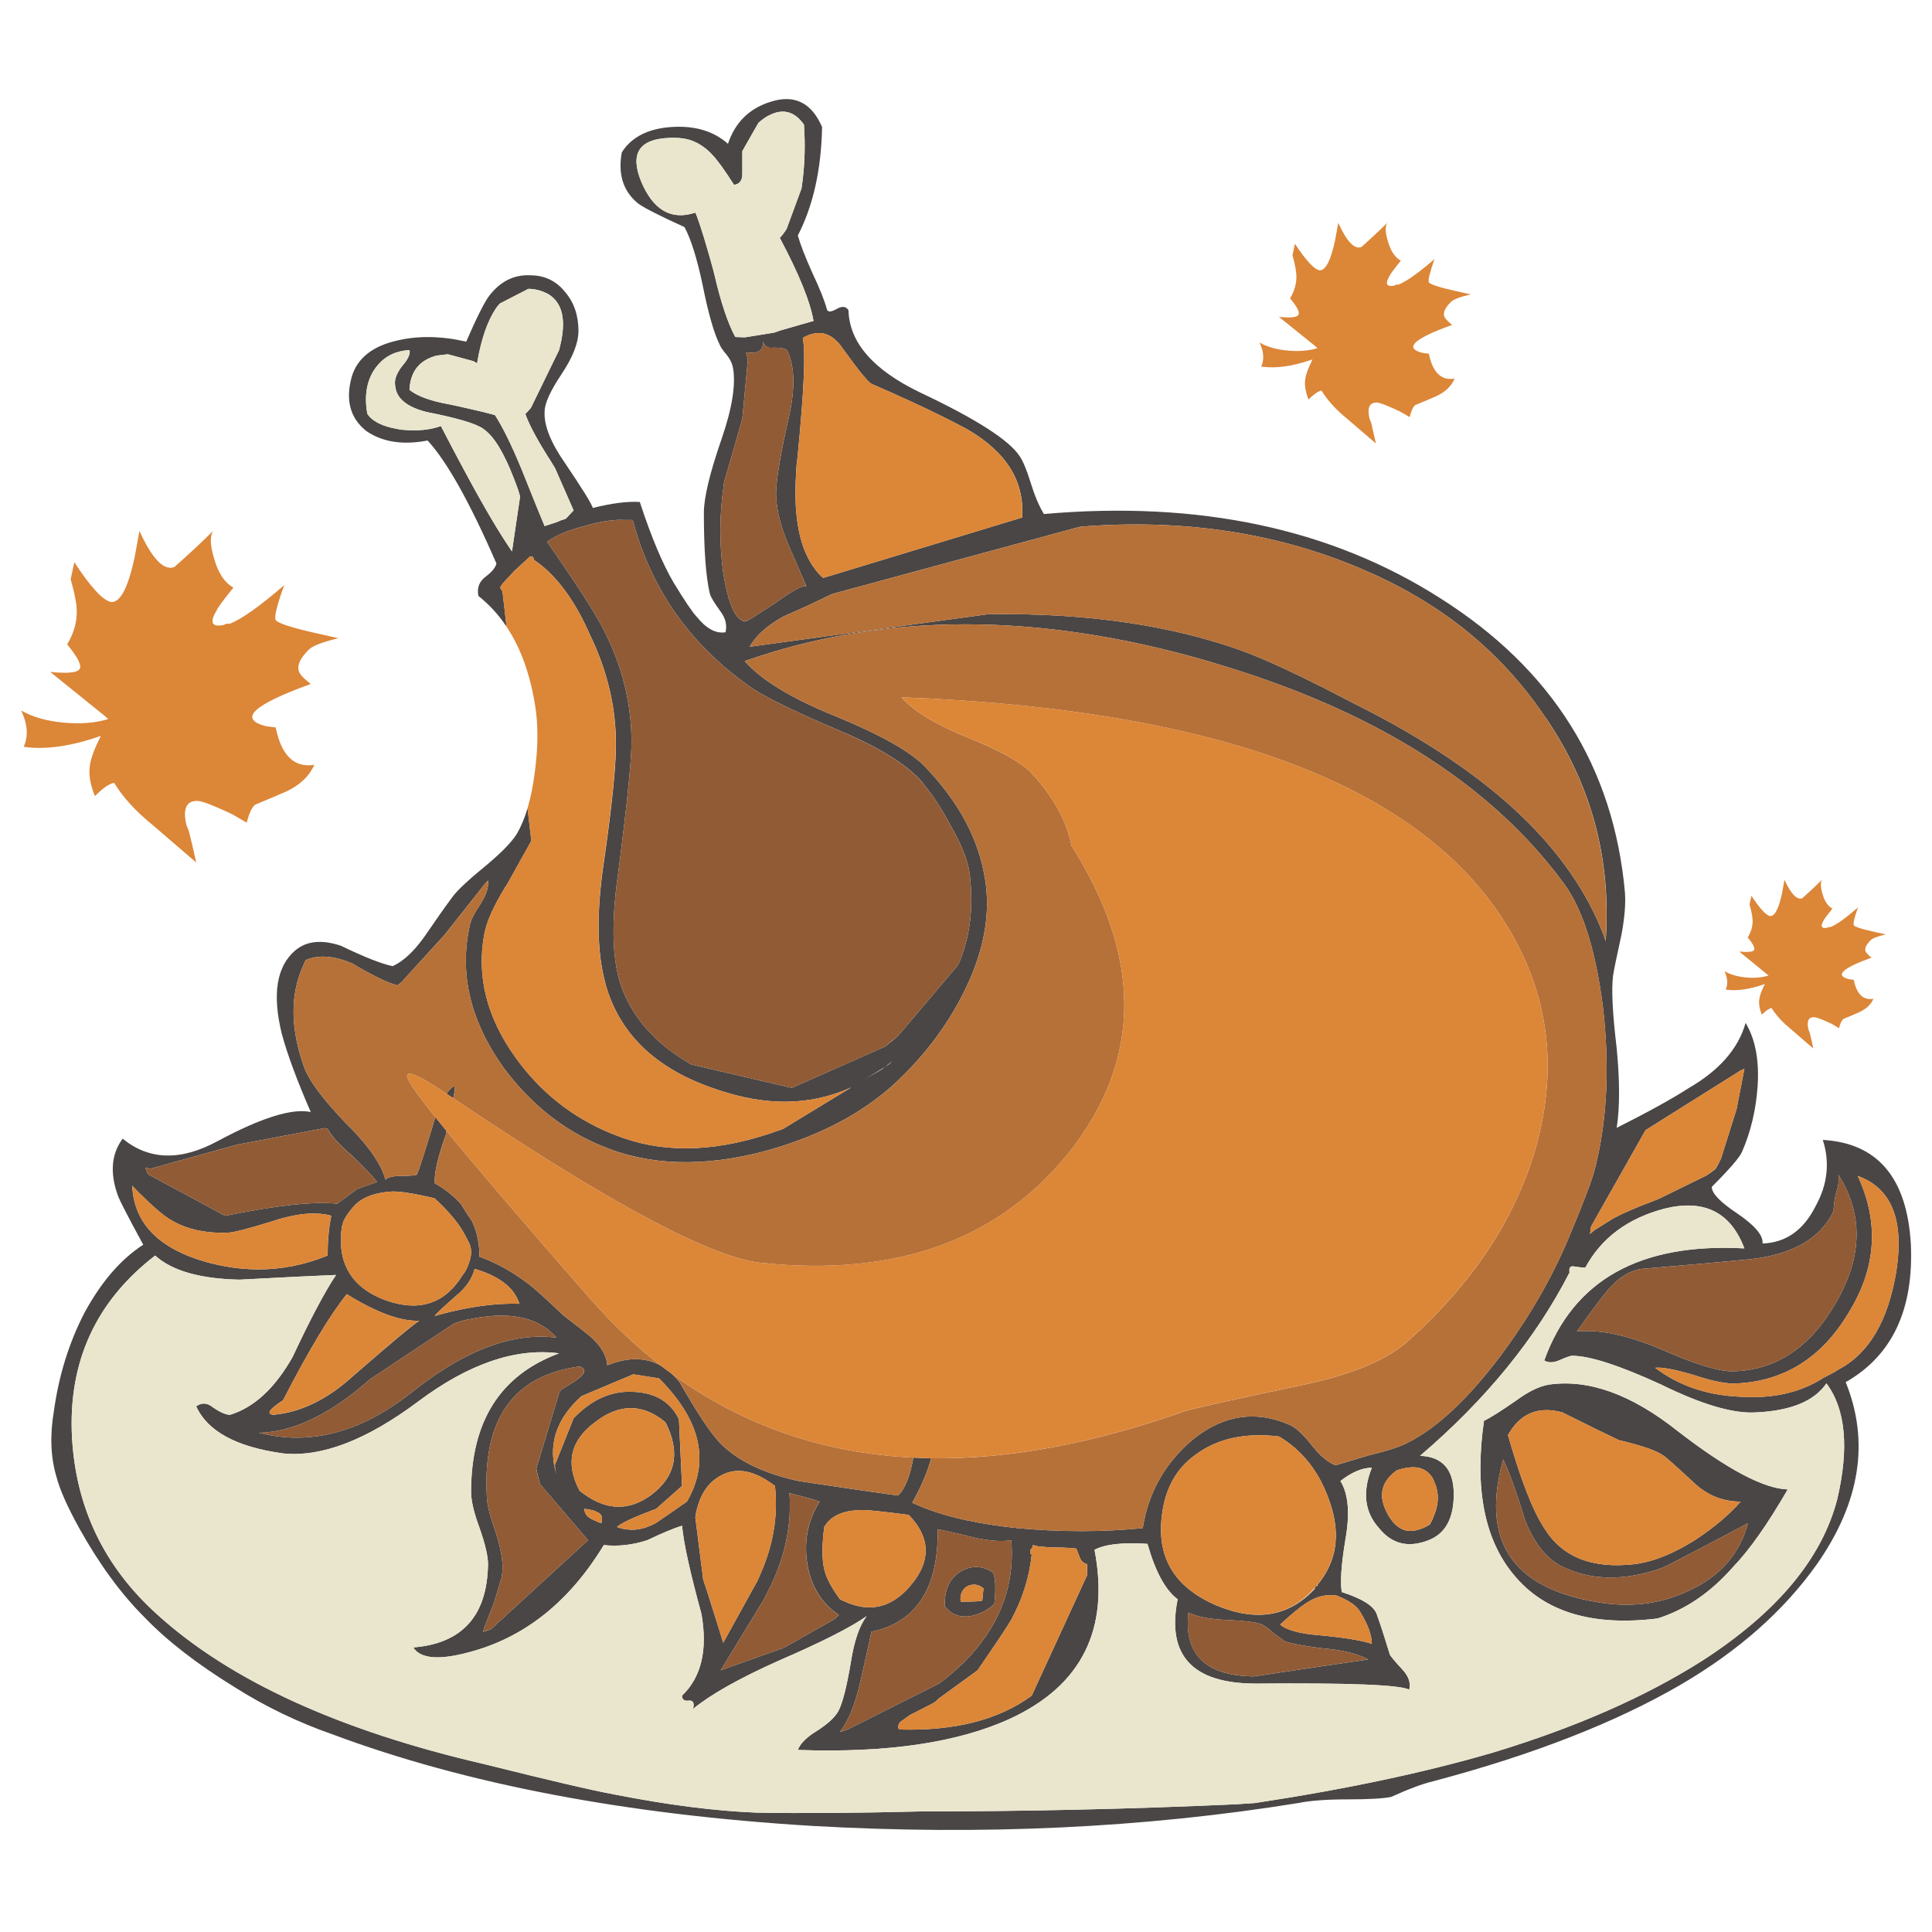 <?xml version="1.0" encoding="utf-8"?>
<!-- Generator: Adobe Illustrator 16.0.0, SVG Export Plug-In . SVG Version: 6.00 Build 0)  -->
<!DOCTYPE svg PUBLIC "-//W3C//DTD SVG 1.1//EN" "http://www.w3.org/Graphics/SVG/1.1/DTD/svg11.dtd">
<svg version="1.1" id="Layer_1" xmlns="http://www.w3.org/2000/svg" xmlns:xlink="http://www.w3.org/1999/xlink" x="0px" y="0px"
	 width="300px" height="300px" viewBox="0 0 300 300" enable-background="new 0 0 300 300" xml:space="preserve">
<g>
	<path fill-rule="evenodd" clip-rule="evenodd" fill="#494645" d="M249.313,146.075c0.015,0,0.021,0.008,0.021,0.021
		c0.883-12.603-2.173-24.083-9.168-34.442c-0.126-0.196-0.259-0.385-0.399-0.567c-3.967-5.832-8.775-10.815-14.424-14.951
		c-3.435-2.495-7.165-4.689-11.187-6.581c-0.141-0.07-0.281-0.133-0.422-0.189c-13.471-6.238-28.385-8.796-44.745-7.675
		c-0.434,0.028-0.868,0.063-1.304,0.105l-38.373,10.408c-0.057,0.014-0.106,0.036-0.147,0.063c-0.211,0.084-0.414,0.176-0.61,0.273
		c-1.486,0.757-3.792,1.822-6.918,3.196c-2.495,1.374-4.24,2.937-5.236,4.688l37.008-5.046c0.392-0.014,0.785-0.021,1.177-0.021
		h1.598c7.851,0.014,15.168,0.625,21.953,1.83c5.188,0.925,10.044,2.194,14.571,3.806c0.154,0.07,0.302,0.126,0.442,0.168
		c0.126,0.056,0.252,0.105,0.378,0.147c0.869,0.336,1.802,0.714,2.797,1.135c3.533,1.528,7.821,3.609,12.868,6.245
		c0.322,0.168,0.66,0.343,1.01,0.525c0.322,0.168,0.652,0.336,0.988,0.505c10.262,5.187,18.573,10.808,24.938,16.863
		c6.041,5.79,10.323,11.971,12.847,18.546c0.112,0.323,0.226,0.645,0.337,0.967V146.075z M149.878,66.489
		c-1.024-0.547-2.167-1.136-3.427-1.767c-2.987-1.485-6.702-3.196-11.145-5.131c-0.604-0.364-2.083-2.187-4.437-5.467
		c-0.071-0.112-0.148-0.217-0.232-0.315c-0.055-0.084-0.112-0.162-0.167-0.232c-0.169-0.223-0.337-0.413-0.505-0.567
		c-1.136-1.15-2.418-1.536-3.849-1.157c-0.477,0.112-0.967,0.323-1.471,0.631c0.478,2.06,0.204,8.277-0.82,18.651
		c-0.042,0.336-0.084,0.673-0.126,1.009c-0.043,0.477-0.07,0.946-0.084,1.409c-0.435,6.827,0.575,11.803,3.027,14.929
		c0,0.014,0.008,0.028,0.022,0.042c0.014,0.029,0.035,0.057,0.063,0.085c0.042,0.042,0.083,0.09,0.126,0.147
		c0.041,0.055,0.083,0.105,0.126,0.147c0.055,0.056,0.104,0.112,0.146,0.168c0.056,0.042,0.105,0.091,0.146,0.148
		c0.029,0.014,0.057,0.035,0.084,0.063c0.042,0.057,0.091,0.112,0.148,0.168c0.098,0.098,0.203,0.196,0.315,0.294l30.677-9.315
		c0.07-0.028,0.141-0.042,0.21-0.042h0.021c0.379-5.622-2.432-10.178-8.432-13.667C150.157,66.636,150.018,66.559,149.878,66.489z
		 M81.918,125.511l0.589,5.046l-3.701,6.645c-0.14,0.21-0.28,0.428-0.42,0.652c-1.752,2.874-2.811,5.25-3.175,7.128
		c-1.248,6.602,0.372,13.023,4.857,19.26c3.869,5.383,8.859,9.322,14.97,11.818c0.127,0.041,0.246,0.083,0.358,0.126
		c3.463,1.415,7.156,2.124,11.082,2.124c4.051,0,8.355-0.75,12.91-2.25c0.155-0.057,0.302-0.106,0.442-0.147
		c0.238-0.085,0.471-0.168,0.695-0.252c0.293-0.085,0.588-0.184,0.883-0.295c0.056-0.029,0.126-0.057,0.21-0.084l10.576-6.436
		c-3.209,1.459-6.608,2.202-10.197,2.23c-0.028-0.015-0.057-0.015-0.085,0c-3.252,0-6.651-0.59-10.198-1.767
		c-3.785-1.206-6.988-2.789-9.609-4.752c-3.883-2.902-6.519-6.624-7.906-11.166l-0.105-0.347c-0.054-0.193-0.103-0.386-0.147-0.578
		c-1.262-4.738-1.325-10.914-0.189-18.525c1.374-9.49,1.997-15.924,1.872-19.303c-0.127-5.495-1.5-10.919-4.122-16.275
		c-0.084-0.182-0.161-0.357-0.231-0.525c-1.122-2.453-2.354-4.57-3.701-6.35c-1.262-1.682-2.614-3.056-4.058-4.121
		c-0.21-0.154-0.421-0.302-0.631-0.441c0-0.183-0.042-0.323-0.126-0.421c-0.098-0.084-0.238-0.125-0.42-0.125h-0.021
		c-0.056,0.056-0.133,0.133-0.231,0.231l-1.788,1.641c-0.014,0.014-0.028,0.028-0.042,0.042c-0.029,0.028-0.05,0.049-0.063,0.063
		c-0.028,0.015-0.049,0.028-0.063,0.042c-0.014,0.014-0.027,0.035-0.042,0.063c-0.029,0.014-0.049,0.028-0.063,0.042
		c-0.056,0.042-0.098,0.077-0.126,0.105l-1.829,1.976c-0.154,0.21-0.294,0.428-0.421,0.652c0.126,0.196,0.252,0.406,0.378,0.631
		l0.631,5.445c-1.233-1.85-2.691-3.441-4.374-4.773c-0.252-1.248,0.119-2.243,1.114-2.986c0.995-0.757,1.556-1.443,1.682-2.061
		C72.961,78.019,69.4,71.654,66.4,68.402c-3.854,0.743-7.037,0.245-9.546-1.493c-2.495-2.004-3.238-4.815-2.229-8.432
		c0.87-2.874,3.239-4.746,7.108-5.614c3.251-0.757,6.805-0.694,10.66,0.189c1.626-3.742,2.818-6.119,3.575-7.128
		c1.738-2.243,3.862-3.301,6.371-3.175c2.229,0,4.037,0.869,5.425,2.607c1.374,1.626,2.06,3.63,2.06,6.013
		c0,1.865-0.876,4.107-2.628,6.729c-1.752,2.622-2.628,4.556-2.628,5.804c-0.126,2.131,0.939,4.815,3.196,8.054
		c2.621,3.868,4.051,6.174,4.289,6.918c3-0.744,5.432-1.052,7.296-0.926c1.752,5.369,3.505,9.546,5.257,12.532
		c1.752,2.874,2.937,4.626,3.554,5.257c1.5,1.878,3,2.691,4.5,2.438c0.253-1.121,0-2.186-0.757-3.195
		c-0.995-1.374-1.556-2.306-1.682-2.797c-0.617-2.636-0.925-6.819-0.925-12.553c0-2.369,0.933-6.238,2.797-11.606
		c1.625-4.738,2.194-8.418,1.703-11.039c-0.14-0.631-0.456-1.254-0.947-1.872c-0.63-0.743-1.009-1.304-1.135-1.683
		c-0.869-1.752-1.738-4.808-2.607-9.167c-0.869-4.122-1.809-7.122-2.818-9c-4.121-1.878-6.553-3.126-7.296-3.743
		c-2.243-1.878-3.056-4.5-2.44-7.864c1.5-2.369,4.059-3.68,7.675-3.932c3.63-0.252,6.567,0.617,8.81,2.607
		c1.122-3.364,3.364-5.551,6.729-6.561c3.631-1.121,6.259,0.196,7.885,3.953c-0.126,6.603-1.381,12.217-3.763,16.842
		c0.378,1.375,1.128,3.309,2.25,5.804c1.12,2.369,1.872,4.24,2.249,5.614c0.113,0.505,0.617,0.505,1.515,0
		c0.855-0.491,1.471-0.427,1.849,0.189c0.127,4.991,3.814,9.238,11.061,12.742c8.733,4.122,13.906,7.43,15.518,9.925
		c0.519,0.743,1.087,2.11,1.704,4.1c0.615,2.005,1.303,3.631,2.061,4.878c24.082-2.117,44.611,2.25,61.587,13.1
		c17.354,10.99,26.9,26.221,28.639,45.692c0.127,1.751-0.056,3.938-0.547,6.559c-0.742,3.364-1.178,5.481-1.303,6.35
		c-0.267,2.133-0.078,5.882,0.566,11.25c0.491,5.117,0.491,9.238,0,12.364c4.978-2.509,8.721-4.577,11.229-6.203
		c4.737-2.747,7.667-6.112,8.788-10.093c1.5,2.496,2.124,5.74,1.872,9.735c-0.252,3.743-1.065,7.178-2.438,10.303
		c-0.365,0.855-1.928,2.663-4.689,5.425c0,0.996,1.317,2.369,3.953,4.122c2.748,1.864,4.058,3.42,3.933,4.668
		c3.615-0.126,6.363-2.061,8.242-5.804c1.863-3.377,2.236-6.806,1.114-10.282c8.495,0.491,13.051,5.854,13.668,16.086
		c0.49,10.232-2.881,17.41-10.114,21.531c3.743,9.238,2.25,18.665-4.479,28.282c-5.132,7.232-12.188,13.471-21.175,18.713
		c-10.107,5.874-22.898,10.865-38.374,14.972c-1.626,0.379-3.813,1.192-6.562,2.438c-1.246,0.253-3.489,0.379-6.728,0.379
		c-3.253,0-5.811,0.189-7.675,0.568c-23.971,3.869-49.125,5.052-75.465,3.554c-28.961-1.753-53.794-6.49-74.499-14.215
		c-5.383-1.879-10.444-4.317-15.182-7.317c-5.874-3.616-10.548-7.24-14.025-10.87c-3.631-3.617-7.009-8.229-10.135-13.836
		c-1.864-3.379-3.049-6.063-3.554-8.055c-0.883-2.999-1.009-6.37-0.377-10.113c0.756-5.481,2.319-10.534,4.688-15.161
		c2.621-4.863,5.684-8.424,9.188-10.682c-2.382-4.373-3.7-6.932-3.953-7.674c-1.248-3.505-0.995-6.435,0.757-8.79
		c4.121,3.364,9.048,3.483,14.782,0.357c6.742-3.616,11.55-5.115,14.424-4.499c-2.117-4.85-3.617-8.901-4.5-12.153
		c-1.5-6.126-0.813-10.43,2.061-12.911c1.752-1.501,4.121-1.752,7.107-0.758c3.631,1.752,6.315,2.811,8.053,3.175
		c1.627-0.743,3.246-2.236,4.857-4.479c1.879-2.747,3.379-4.871,4.5-6.372c0.757-1.008,2.509-2.634,5.257-4.877
		c2.369-1.99,3.932-3.609,4.689-4.857C80.923,128.322,81.47,127.011,81.918,125.511z M67.599,173.474
		c0.533,0.659,1.115,1.374,1.746,2.145l-0.126,0.632l-0.063,0.146c-1.206,3.407-1.752,5.853-1.641,7.338
		c1.654,0.94,3.014,2.025,4.08,3.26c0.505,0.855,1.079,1.745,1.724,2.67c0.757,1.641,1.136,3.47,1.136,5.488
		c0.154,0.057,0.315,0.112,0.483,0.169c2.341,0.882,4.675,2.199,7.002,3.953c1.009,0.742,2.88,2.424,5.614,5.046
		c0,0.015,0.007,0.021,0.021,0.021c0.07,0.043,0.141,0.092,0.21,0.147c0.183,0.141,0.365,0.28,0.546,0.421
		c1.192,0.911,2.153,1.66,2.881,2.25c0.252,0.195,0.469,0.378,0.651,0.546c1.5,1.36,2.313,2.79,2.44,4.29h0.021
		c3.196-1.29,5.972-1.262,8.327,0.084c0.588,0.448,1.177,0.891,1.766,1.324c0.378,0.379,0.75,0.786,1.114,1.22
		c0.084,0.141,0.162,0.281,0.231,0.422c0.561,0.966,1.094,1.863,1.598,2.689c1.906,3.169,3.483,5.377,4.731,6.625
		c2.706,2.578,6.616,4.437,11.733,5.571c0.083,0.015,0.161,0.029,0.231,0.042c0.084,0.015,0.161,0.028,0.231,0.042
		c2.299,0.351,4.409,0.666,6.33,0.947c3.111,0.462,5.754,0.841,7.927,1.134c0.294,0.058,0.588,0.099,0.883,0.127
		c1.079-0.967,1.878-2.929,2.397-5.888c0.911,0.057,1.83,0.092,2.755,0.105c-0.52,2.032-1.493,4.332-2.922,6.896l0.021,0.021
		c0.209,0.098,0.434,0.195,0.672,0.294c3.393,1.528,7.885,2.657,13.479,3.386c0.098,0.014,0.203,0.027,0.316,0.042
		c0.098,0.014,0.195,0.021,0.293,0.021c0.197,0.028,0.4,0.055,0.609,0.083c0.197,0.029,0.406,0.049,0.631,0.063
		c0.084,0.015,0.176,0.028,0.273,0.043c3.379,0.308,6.694,0.462,9.946,0.462c3.238,0,6.413-0.154,9.525-0.462h0.021
		c0.87-5.495,3.428-10.052,7.676-13.669c0.152-0.125,0.302-0.244,0.44-0.356c4.612-3.561,9.456-4.254,14.529-2.082
		c0.884,0.322,1.9,1.178,3.049,2.564c0.169,0.198,0.337,0.4,0.505,0.611c0.155,0.21,0.315,0.406,0.485,0.589
		c1.079,1.289,2.164,2.151,3.258,2.586l5.405-1.619c0.069-0.014,0.146-0.028,0.229-0.043c2.622-0.644,4.494-1.269,5.615-1.871
		c4.486-2.257,9.23-6.686,14.234-13.288c4.486-6,8.04-12.119,10.661-18.356c2.369-5.621,3.743-9.237,4.122-10.851
		c0.126-0.448,0.238-0.911,0.336-1.388c1.584-6.911,1.906-14.69,0.967-23.339c-1.122-9.112-3.182-15.673-6.183-19.683
		c-6.194-8.411-14.402-15.629-24.622-21.658c-8.467-4.977-18.301-9.125-29.501-12.448c-0.363-0.112-0.729-0.224-1.093-0.336
		c-26.228-7.611-50.198-7.611-71.912,0v0.021c0.238,0.266,0.497,0.532,0.778,0.799c0.967,0.967,2.159,1.914,3.574,2.838
		c0.028,0.015,0.05,0.028,0.064,0.042c2.48,1.626,5.635,3.218,9.461,4.773c0.126,0.042,0.245,0.091,0.357,0.147
		c6.994,2.874,11.607,5.495,13.836,7.864c4.878,5.116,7.878,10.479,9,16.085c1.246,5.622,0.371,11.614-2.629,17.978
		c-2.369,5.006-5.606,9.562-9.714,13.668c-5.257,5.369-12.378,9.308-21.363,11.817c-9.729,2.607-18.273,2.348-25.632-0.779
		c-0.42-0.167-0.827-0.342-1.219-0.525c-2.79-1.289-5.369-2.929-7.738-4.92c-2.257-1.906-4.324-4.121-6.203-6.645
		c-0.183-0.266-0.372-0.539-0.568-0.819c-4.752-6.98-6.315-14.095-4.689-21.342c0.126-0.744,0.694-1.866,1.703-3.364
		c0.869-1.375,1.241-2.559,1.115-3.554l-0.021,0.02v-0.02c-0.126,0.125-0.273,0.287-0.441,0.482l-6.287,7.948l-6.687,7.339
		c-0.224,0.168-0.427,0.337-0.609,0.505c-0.393-0.099-0.82-0.238-1.283-0.421c-1.247-0.49-2.845-1.297-4.794-2.417
		c-0.28-0.183-0.568-0.358-0.862-0.526c-2.874-1.248-5.313-1.437-7.317-0.568c-0.154,0.294-0.294,0.603-0.42,0.926
		c-2.046,4.541-1.962,9.854,0.252,15.938c0.813,1.99,2.782,4.64,5.908,7.948c0.211,0.224,0.421,0.448,0.631,0.673
		c0.239,0.225,0.47,0.448,0.694,0.672c1.542,1.599,2.754,3.077,3.638,4.438c0.743,1.107,1.262,2.138,1.555,3.091
		c0.042,0.14,0.084,0.273,0.127,0.4c0.141-0.141,0.343-0.253,0.609-0.338c0.42-0.153,1.024-0.23,1.809-0.23h0.02
		c1.08,0,1.83-0.049,2.25-0.146c0.07,0,0.133-0.015,0.189-0.043c0.364-0.855,1.17-3.344,2.418-7.464
		C67.297,174.413,67.445,173.922,67.599,173.474z M139.448,160.858l9.336-11.019c1.751-3.996,2.376-8.425,1.872-13.289
		c-0.112-2.256-1.108-5.005-2.985-8.243c-1.304-2.509-2.712-4.682-4.228-6.519c-0.21-0.28-0.42-0.54-0.63-0.778
		c-2.496-2.621-6.736-5.18-12.721-7.675c-0.086-0.036-0.17-0.071-0.253-0.105l-0.232-0.105c-1.093-0.462-2.123-0.911-3.09-1.345
		c-5.019-2.229-8.39-3.96-10.114-5.194c-4.037-2.832-7.458-6.063-10.261-9.693c-0.028-0.042-0.056-0.077-0.084-0.105
		c-3.491-4.528-6.042-9.679-7.653-15.455c-0.057-0.197-0.105-0.386-0.147-0.568c-0.014,0-0.021-0.006-0.021-0.021H97.1
		c-1.738-0.112-3.854,0.203-6.35,0.946c-2.495,0.631-4.429,1.444-5.803,2.438c4.611,6.617,7.542,11.173,8.789,13.668
		c2.748,5.355,4.185,10.906,4.311,16.653c0.126,2.509-0.561,9.56-2.061,21.152c-1.248,8.622-0.877,14.993,1.114,19.114
		c1.879,4.121,5.131,7.549,9.757,10.282c0.154,0.098,0.315,0.195,0.484,0.294l15.601,3.638h0.021l14.466-6.413
		c0.35-0.28,0.708-0.568,1.073-0.862C138.824,161.39,139.14,161.124,139.448,160.858z M80.636,202.449h0.021
		c-0.112-0.351-0.259-0.694-0.442-1.031c-0.532-1.01-1.359-1.878-2.481-2.607c-0.939-0.63-2.081-1.163-3.427-1.598
		c-0.196-0.07-0.399-0.133-0.61-0.189c-0.364,1.5-1.296,2.874-2.796,4.122c-1.878,1.625-3.007,2.685-3.386,3.175
		c0.015,0,0.029,0,0.042,0l-0.021,0.021c0.309-0.084,0.617-0.175,0.925-0.272C72.961,202.877,77.019,202.337,80.636,202.449z
		 M246.917,191.578v0.021c0.212-0.197,0.442-0.397,0.693-0.599l2.912-1.818c1.644-0.869,3.68-1.752,6.109-2.649
		c0.148-0.06,0.295-0.118,0.44-0.18c0.07-0.027,0.141-0.056,0.21-0.083c0.138-0.056,0.274-0.112,0.41-0.17l7.234-3.542
		c0.567-0.357,1.056-0.708,1.461-1.052c0.302-0.48,0.594-1.034,0.872-1.662l2.397-7.632l1.177-6.045
		c0.011-0.068,0.021-0.134,0.033-0.199v-0.021c-0.211,0.099-0.414,0.196-0.61,0.294l-14.74,9.252l-8.452,14.949
		c-0.057,0.379-0.112,0.764-0.169,1.157L246.917,191.578z M285.459,182.41c0.126,0.884,0.007,1.822-0.357,2.817
		c-0.252,1.121-0.379,2.061-0.379,2.817c-2.004,4.248-6.314,6.743-12.932,7.486c-3.729,0.364-9.406,0.868-17.03,1.514
		c-1.992,0.363-3.862,1.668-5.615,3.911c-0.996,1.247-2.425,3.182-4.29,5.803c3.364-0.363,7.605,0.505,12.722,2.608
		c5.355,2.382,9.162,3.573,11.418,3.573c6.743-0.126,12.111-3.686,16.106-10.681C289.223,195.152,289.342,188.536,285.459,182.41z
		 M126.127,49.888c0.07-0.013,0.137-0.024,0.2-0.032c-0.504-3-2.25-7.303-5.236-12.911c0.376-0.406,0.726-0.873,1.052-1.398
		l2.313-6.276c0.055-0.406,0.112-0.813,0.167-1.219c0.351-2.86,0.422-5.762,0.211-8.706c-0.323-0.449-0.653-0.82-0.989-1.114
		c-0.98-0.841-2.096-1.094-3.343-0.757c-0.42,0.126-0.855,0.308-1.304,0.546c-0.519,0.309-0.996,0.659-1.43,1.051l-2.502,4.395
		c0,0.253,0,1.438,0,3.554c0,1.009-0.428,1.57-1.283,1.682c-1.513-2.369-2.643-3.925-3.385-4.668
		c-0.14-0.168-0.281-0.315-0.42-0.441c-0.435-0.407-0.883-0.757-1.346-1.051c-0.883-0.575-1.83-0.925-2.839-1.051
		c-0.322-0.056-0.659-0.084-1.009-0.084c-0.351-0.014-0.68-0.014-0.988,0c-4.724,0.154-6.209,2.397-4.458,6.729
		c1.878,4.5,4.689,6.125,8.432,4.878c0.014,0.028,0.028,0.056,0.042,0.084c0.028,0.056,0.057,0.119,0.084,0.189
		c0.014,0.056,0.035,0.112,0.063,0.168c0,0.028,0.007,0.042,0.021,0.042c0.673,1.809,1.536,4.632,2.587,8.474
		c0.07,0.252,0.133,0.512,0.189,0.778c0.995,4.248,2.06,7.43,3.196,9.546c0.069,0.014,0.139,0.027,0.209,0.042l1.325,0.042
		l4.542-0.736c0.099-0.028,0.196-0.063,0.295-0.105c0.089-0.031,0.177-0.063,0.263-0.095c0.085-0.029,0.169-0.056,0.252-0.083
		c0.04-0.014,0.078-0.027,0.115-0.042L126.127,49.888z M115.099,96.284c0.182,0.112,0.364,0.183,0.547,0.21
		c0.142,0,0.45-0.133,0.925-0.399l3.764-2.418c2.453-1.78,4.009-2.67,4.667-2.67c0.07,0,0.133,0.015,0.189,0.042h0.021
		c-0.047-0.142-0.212-0.535-0.493-1.178c-0.458-1.084-1.233-2.872-2.324-5.361c-1.122-2.622-1.745-5.061-1.871-7.317
		c-0.126-1.865,0.497-5.86,1.871-11.986c1.121-4.738,1.058-8.354-0.189-10.85c-0.07-0.056-0.155-0.104-0.253-0.147
		c-0.35-0.154-0.953-0.23-1.808-0.23c-0.281,0.042-0.525,0.042-0.736,0c-0.07-0.014-0.14-0.035-0.21-0.063
		c-0.351-0.154-0.596-0.441-0.736-0.862c0.125,1.374-0.75,1.928-2.628,1.662c0.098,0.364,0.195,0.735,0.293,1.114l-0.862,9.189
		l-2.565,8.937c-0.084,0.266-0.168,0.532-0.252,0.798c-0.042,0.294-0.078,0.589-0.105,0.883c-0.631,4.332-0.652,8.72-0.063,13.163
		C112.94,93.06,113.879,95.555,115.099,96.284z M86.281,81.134c0.381-0.138,0.686-0.26,0.915-0.369
		c0.252-0.056,0.477-0.133,0.673-0.231l1.198-1.283l-2.88-6.561c-0.211-0.364-0.436-0.735-0.674-1.114
		c-2.004-3.112-3.315-5.544-3.931-7.296c0.295-0.296,0.579-0.608,0.851-0.936l4.384-8.989c0.07-0.266,0.134-0.525,0.189-0.778
		c0.912-3.84,0.344-6.44-1.702-7.801c-0.042-0.027-0.078-0.049-0.105-0.063c-0.042-0.014-0.078-0.035-0.105-0.063
		c-0.057-0.028-0.098-0.049-0.126-0.063c-0.014-0.015-0.035-0.028-0.063-0.042c-0.042-0.014-0.084-0.028-0.126-0.042
		c-0.014-0.014-0.035-0.027-0.063-0.042c-0.028-0.014-0.049-0.021-0.063-0.021c-0.042-0.028-0.084-0.049-0.126-0.063
		c-0.055-0.027-0.105-0.049-0.147-0.063c-0.027-0.015-0.049-0.021-0.063-0.021c-0.113-0.042-0.218-0.084-0.316-0.126
		c-0.084-0.028-0.161-0.049-0.231-0.063c-0.603-0.168-1.178-0.252-1.724-0.252l-4.416,2.271c-0.196,0.21-0.385,0.435-0.567,0.673
		c-1.36,2.004-2.355,4.878-2.986,8.621c-0.196-0.112-0.385-0.224-0.568-0.336l-3.974-1.073l-1.746,0.21
		c-0.084,0.014-0.175,0.042-0.273,0.084c-2.495,0.743-3.806,2.487-3.932,5.235c1.247,0.995,3.308,1.746,6.182,2.25
		c0.07,0.014,0.14,0.028,0.21,0.043c0.435,0.098,0.855,0.188,1.261,0.273c2.523,0.561,4.241,0.967,5.152,1.22
		c0.098,0.027,0.189,0.056,0.273,0.084c0.084,0.014,0.154,0.035,0.21,0.063c1.262,1.991,2.635,4.794,4.121,8.411
		c2.004,5.004,3.196,7.941,3.575,8.811c0.039-0.012,0.077-0.022,0.116-0.032c0.019-0.005,0.036-0.013,0.052-0.021
		c0.018-0.005,0.036-0.013,0.053-0.021c0.018-0.005,0.035-0.013,0.053-0.021c0.017-0.005,0.035-0.009,0.052-0.011L86.281,81.134z
		 M79.795,74.29c-1.529-3.955-3.058-6.478-4.584-7.569c-0.112-0.098-0.246-0.197-0.399-0.294c-0.477-0.267-1.115-0.54-1.914-0.82
		c-1.304-0.434-3.021-0.876-5.151-1.325c-0.322-0.056-0.645-0.119-0.967-0.189c-0.252-0.056-0.498-0.112-0.736-0.168
		c-1.64-0.434-2.853-1.044-3.638-1.829c-0.406-0.393-0.694-0.841-0.862-1.346c-0.098-0.309-0.162-0.631-0.189-0.967
		c-0.125-0.869,0.252-1.864,1.135-2.985c0.869-0.995,1.241-1.809,1.115-2.439h-0.021c-2.061,0.112-3.701,0.89-4.92,2.334
		c-0.183,0.21-0.351,0.428-0.505,0.652c-1.247,1.878-1.618,4.191-1.114,6.938c0.154,0.224,0.336,0.435,0.547,0.631
		c0.336,0.309,0.756,0.589,1.261,0.841c0.715,0.35,1.592,0.624,2.629,0.819c0.224,0.042,0.456,0.085,0.694,0.127
		c0.028,0,0.063,0.007,0.105,0.021h0.02c0.099,0,0.197,0.006,0.295,0.021c1.682,0.154,3.203,0.084,4.563-0.21
		c0.448-0.098,0.883-0.225,1.304-0.379c0.098,0.183,0.189,0.358,0.273,0.526c1.318,2.552,2.559,4.899,3.722,7.044
		c2.789,5.172,5.137,9.14,7.043,11.901l1.262-8.537l-0.115-0.379c-0.058-0.21-0.118-0.42-0.179-0.631
		C80.248,75.451,80.023,74.855,79.795,74.29z M34.944,188.781h0.021c0.043-0.011,0.084-0.018,0.127-0.021h0.042
		c7.892-1.612,13.632-2.228,17.221-1.851h0.021l0.515-0.389l2.281-1.671c0.126-0.099,0.252-0.184,0.378-0.252l2.986-1.053h0.021
		c-0.757-0.994-2.068-2.368-3.933-4.12c-1.877-1.613-3.125-2.985-3.742-4.122c-0.089-0.026-0.173-0.054-0.252-0.084l-0.147-0.063
		l-13.667,2.586l-13.478,3.743c-0.252-0.057-0.505-0.12-0.757-0.189c0.112,0.364,0.238,0.707,0.378,1.029L34.944,188.781z
		 M50.546,195.089c0.112-0.042,0.224-0.083,0.336-0.126c0-2.368,0.189-4.43,0.567-6.182c-0.053-0.01-0.103-0.02-0.147-0.031
		l-0.084-0.032c-0.505-0.126-1.045-0.211-1.619-0.251c-1.57-0.127-3.399,0.083-5.488,0.63c-0.308,0.07-0.616,0.154-0.925,0.253
		c-0.267,0.084-0.526,0.168-0.778,0.251c-3.883,1.206-6.239,1.809-7.065,1.809h-0.021c-2.748,0.099-5.166-0.302-7.254-1.197
		c-0.35-0.155-0.687-0.315-1.009-0.484l-0.137-0.074c-0.072-0.041-0.139-0.08-0.2-0.115c-0.097-0.062-0.198-0.125-0.305-0.188
		l-0.179-0.105c-1.164-0.757-2.607-2.005-4.332-3.743c-0.028-0.014-0.042-0.028-0.042-0.042c-0.028-0.028-0.049-0.042-0.063-0.042
		c-0.378-0.378-0.771-0.778-1.177-1.198c-0.028-0.043-0.056-0.078-0.084-0.106c-0.012,0-0.019-0.003-0.021-0.01
		c0.029,0.359,0.064,0.713,0.105,1.062c0.645,5.173,4.36,8.748,11.144,10.725c2.846,0.813,5.643,1.219,8.391,1.219
		C43.706,197.107,47.168,196.436,50.546,195.089z M60.429,185.039c-2.635,0.253-4.514,1.065-5.636,2.438
		c-1.163,1.402-1.682,2.341-1.556,2.817h-0.126c-0.869,5.733,1.381,9.603,6.75,11.607c5.242,1.864,9.237,0.553,11.985-3.932
		c0.392-0.407,0.757-1.15,1.093-2.229c0.336-1.065,0.28-2.025-0.168-2.88c-0.449-0.87-0.722-1.381-0.82-1.535
		c-0.897-1.585-2.39-3.336-4.479-5.258c-3.462-0.813-5.775-1.155-6.939-1.029H60.429z M70.375,170.529
		c-0.322-0.21-0.645-0.428-0.967-0.651c-0.028-0.028-0.056-0.041-0.084-0.041c0.378-0.533,0.778-0.947,1.199-1.241
		c0.042,0.224,0.077,0.463,0.105,0.715L70.375,170.529z M137.451,165.652l-3.207,1.965l2.576-1.503
		c0.252-0.168,0.491-0.345,0.714-0.525l0.442-0.273c0.039-0.036,0.078-0.071,0.115-0.105l0.084-0.083
		c0.088-0.083,0.175-0.167,0.263-0.253c-0.015,0.009-0.028,0.017-0.042,0.021c0.028-0.014,0.057-0.042,0.084-0.084
		c-0.31,0.271-0.625,0.529-0.946,0.778C137.506,165.609,137.478,165.631,137.451,165.652z M63.446,216.579
		c0.117-0.086,0.232-0.177,0.347-0.274c0.126-0.098,0.252-0.195,0.378-0.294l0.379-0.294c7.836-6.111,15.048-8.79,21.637-8.032
		c0.027,0,0.055,0,0.084,0c0.028,0,0.055,0.007,0.084,0.021c0.027,0,0.055,0,0.084,0c-0.154-0.168-0.309-0.329-0.463-0.482
		c-1.122-1.108-2.475-1.9-4.058-2.377c-2.355-0.715-5.222-0.743-8.6-0.083c-0.491,0.083-0.988,0.189-1.493,0.314
		c-0.435,0.113-0.89,0.267-1.367,0.463l-12.932,8.579c-0.098,0.084-0.196,0.16-0.293,0.23c-0.057,0.042-0.105,0.092-0.148,0.147
		c-0.196,0.154-0.399,0.323-0.61,0.505c-5.733,4.864-11.158,7.359-16.274,7.485H40.18c0.127,0.028,0.252,0.056,0.379,0.084
		c1.836,0.435,3.672,0.66,5.509,0.673c5.789-0.013,11.516-2.186,17.179-6.518L63.446,216.579z M75.021,253.376v0.021
		c0.414-0.126,0.824-0.266,1.23-0.421l15.065-13.815l-7.422-8.673c-0.169-0.527-0.316-1.071-0.441-1.631
		c-0.056-0.279-0.112-0.56-0.168-0.841l3.596-11.88c0.098-0.14,0.203-0.273,0.315-0.398c0.042-0.015,0.077-0.036,0.105-0.063
		c0.028-0.015,0.063-0.027,0.105-0.042l1.935-1.199l0.178-0.137c0.107-0.081,0.208-0.163,0.305-0.241
		c1.122-0.868,1.185-1.492,0.189-1.871h-0.021c-10.219,1.388-15.02,8.067-14.403,20.038c0,0.378,0.042,0.82,0.126,1.325
		c0.168,0.968,0.505,2.179,1.009,3.637c0.099,0.323,0.21,0.666,0.337,1.031c0.757,2.494,1.072,4.429,0.946,5.804
		c-0.027,0.308-0.077,0.644-0.147,1.009l-1.157,3.868l-1.493,3.786C75.113,252.962,75.05,253.193,75.021,253.376z M86.376,228.816
		c-0.107-0.427-0.184-0.854-0.231-1.282l2.922-7.297c2.496-2.621,5.236-3.995,8.222-4.122h0.021c0.182,0,0.35,0,0.504,0
		c3.252,0,5.607,1.102,7.065,3.303c0.098,0.14,0.189,0.287,0.273,0.44c0.098,0.169,0.189,0.345,0.273,0.525l0.483,10.346
		l-4.037,3.575c-0.154,0.041-0.309,0.099-0.462,0.168c-3,1.122-4.872,1.997-5.614,2.629c0.126,0.042,0.252,0.091,0.378,0.146
		c0.364,0.112,0.743,0.189,1.136,0.231c1.065,0.154,2.172,0.014,3.322-0.421c0.393-0.153,0.778-0.33,1.156-0.525
		c2.383-1.625,4.009-2.747,4.878-3.364c3.617-6.237,2.18-12.608-4.311-19.113c-0.098-0.028-0.182-0.049-0.252-0.063l-3.764-0.589
		l-8.032,3.387c-0.168,0.14-0.336,0.293-0.504,0.462c-3.616,3.49-4.738,7.422-3.364,11.795L86.376,228.816z M103.282,220.806
		c-3.491-2.873-7.107-2.873-10.85,0c-3.869,2.859-4.682,6.413-2.44,10.66c0.253,0.211,0.512,0.406,0.779,0.589
		c1.794,1.275,3.56,1.914,5.299,1.914c1.528,0,3.035-0.491,4.521-1.472c0.225-0.141,0.441-0.295,0.652-0.463
		c3.743-2.875,4.43-6.617,2.061-11.229H103.282z M109.19,245.26c0.098,0.267,0.189,0.539,0.273,0.82
		c0.112,0.322,0.217,0.638,0.315,0.945c1.444,4.569,2.271,7.213,2.481,7.928c0,0.015,0,0.027,0,0.043v0.041
		c0.014,0,0.021,0.014,0.021,0.042c0.084-0.141,0.168-0.28,0.252-0.42c0.028-0.042,0.049-0.077,0.063-0.105l5.067-9.168
		c0.141-0.351,0.28-0.68,0.42-0.987c2.004-4.501,2.755-9.057,2.25-13.669c-0.224-0.182-0.448-0.342-0.673-0.482
		c-0.672-0.464-1.325-0.842-1.956-1.137c-2.06-0.925-3.932-0.945-5.614-0.063c-2.243,1.122-3.617,3.302-4.122,6.54L109.19,245.26z
		 M100.506,239.161c-2.257,0.743-4.507,0.996-6.75,0.758c-5.383,8.859-12.378,14.41-20.985,16.653
		c-4.626,1.247-7.493,0.996-8.601-0.758c7.612-0.616,11.481-4.92,11.607-12.909c0-1.263-0.435-3.134-1.304-5.614
		c-0.883-2.369-1.325-4.248-1.325-5.636c0-10.976,4.556-18.146,13.667-21.511c-6.742-0.884-14.039,1.612-21.889,7.486
		c-8.004,5.985-15,8.669-20.985,8.052c-7.234-0.994-11.726-3.433-13.479-7.316c0.869-0.617,1.745-0.554,2.628,0.189
		c1.121,0.757,1.998,1.135,2.629,1.135c3.728-1.135,6.966-4.128,9.714-8.978c2.748-5.874,4.998-10.121,6.75-12.742
		c-2.874,0.111-7.871,0.356-14.992,0.735c-6.112-0.126-10.479-1.374-13.1-3.743c-9.238,7.121-13.541,16.548-12.91,28.281
		c0.617,10.863,4.983,19.976,13.1,27.335c11.354,10.359,28.394,18.161,51.116,23.403c9.981,2.495,16.661,4.051,20.039,4.668
		c8.242,1.626,15.602,2.565,22.079,2.817c6.994,0.127,15.489,0.063,25.484-0.189c16.219,0,32.564-0.37,49.035-1.114l2.816-0.188
		c14.103-2.132,26.46-4.753,37.07-7.865c12.742-3.868,23.543-8.613,32.403-14.234c11.592-7.486,18.58-15.849,20.964-25.086
		c1.863-7.99,1.304-13.982-1.682-17.978c-1.879,2.747-5.503,4.248-10.872,4.5c-3.489,0.252-8.418-1.185-14.782-4.311
		c-6.49-2.985-11.108-4.479-13.855-4.479c-0.253,0-0.939,0.244-2.062,0.735c-0.869,0.364-1.618,0.364-2.25,0
		c4.501-12.49,14.86-18.293,31.079-17.41c-2.118-5.62-6.238-7.682-12.364-6.182c-5.734,1.5-9.848,4.563-12.343,9.188
		c-0.252,0-0.813-0.063-1.682-0.189c-0.632-0.14-0.884,0.168-0.758,0.926c-5.242,10.233-12.98,19.724-23.214,28.47
		c3.49,0.127,5.235,2.117,5.235,5.973c0,3.742-1.303,6.118-3.91,7.127c-3.127,1.234-5.691,0.61-7.696-1.87
		c-2.243-2.496-2.615-5.622-1.115-9.378c-1.5,0-3.126,0.687-4.877,2.06c1.247,2.005,1.499,5.068,0.757,9.188
		c-0.631,3.855-0.814,6.54-0.547,8.054c3.111,0.996,4.914,2.116,5.404,3.364c0.504,1.374,1.191,3.49,2.06,6.351
		c0.127,0.266,0.814,1.079,2.062,2.438c0.883,0.996,1.198,1.998,0.945,3.008c-1.373-0.758-9.3-1.073-23.781-0.946
		c-9.869,0-13.927-4.367-12.174-13.101c-1.879-1.373-3.442-4.24-4.689-8.6c-3.854-0.253-6.595,0.056-8.222,0.926
		c2.37,12.349-1.997,21.09-13.099,26.22c-8.131,3.729-19.121,5.348-32.971,4.856c0.378-1.008,1.38-2.004,3.006-2.985
		c1.753-1.134,2.874-2.2,3.364-3.195c0.617-1.248,1.241-3.743,1.872-7.486c0.504-3.237,1.317-5.605,2.439-7.106
		c-2.495,1.752-7.051,4.059-13.667,6.918c-6.126,2.747-10.556,5.242-13.29,7.485c0.238-0.869,0.049-1.303-0.568-1.303
		c-0.757,0.125-1.135-0.127-1.135-0.758c3-2.873,4.002-7.114,3.007-12.722c-1.752-6.379-2.754-10.934-3.007-13.667
		C104.663,237.291,102.861,238.04,100.506,239.161z M92.568,234.715l-0.095-0.053c-0.392-0.155-0.967-0.28-1.724-0.379
		c0,0.631,0.309,1.128,0.925,1.493c0.21,0.112,0.407,0.21,0.589,0.295c0.168,0.083,0.329,0.153,0.483,0.21
		c0.07,0.042,0.133,0.071,0.189,0.084c0.168,0.07,0.315,0.125,0.441,0.168l0.105-0.589c0.025-0.539-0.199-0.903-0.672-1.093
		C92.737,234.81,92.656,234.764,92.568,234.715z M130.47,268.915l-0.022,0.021c0.385-0.118,0.768-0.24,1.147-0.368l14.225-7.148
		c0.157-0.114,0.312-0.23,0.462-0.347c0.037-0.023,0.071-0.049,0.105-0.075c0.088-0.063,0.175-0.13,0.263-0.199
		c0.076-0.063,0.153-0.126,0.23-0.189c0.159-0.128,0.316-0.258,0.474-0.389c0.035-0.026,0.069-0.054,0.104-0.084
		c0.314-0.267,0.621-0.537,0.927-0.81c0.033-0.029,0.068-0.062,0.105-0.095c0.074-0.064,0.147-0.132,0.22-0.199
		c0.154-0.141,0.305-0.28,0.453-0.421c0.167-0.153,0.343-0.315,0.525-0.483c5.271-5.284,7.737-11.318,7.4-18.104
		c-0.027-0.294-0.049-0.581-0.063-0.862c-1.261,0.226-2.929,0.141-5.004-0.251c-0.126-0.028-0.253-0.058-0.379-0.085
		c-0.069-0.013-0.146-0.027-0.231-0.042c-0.099-0.028-0.182-0.05-0.252-0.063c-1.233-0.31-2.271-0.554-3.112-0.736
		c-0.757-0.183-1.359-0.315-1.809-0.4c-0.266-0.055-0.477-0.098-0.63-0.126v0.021c0.112,8.537-2.895,13.73-9.021,15.582
		c-0.419,0.111-0.847,0.216-1.282,0.314c-0.379,1.879-1.003,4.688-1.873,8.432c-0.756,3.126-1.758,5.495-3.006,7.107
		C130.442,268.915,130.456,268.915,130.47,268.915z M130.933,248.581c1.121,0.533,2.214,0.855,3.28,0.968
		c2.523,0.267,4.815-0.729,6.876-2.986c0.126-0.154,0.259-0.315,0.399-0.482c0.195-0.238,0.378-0.47,0.547-0.694
		c2.55-3.505,2.243-6.89-0.926-10.155c-3.869-0.506-6.238-0.758-7.107-0.758c-2.621,0-4.478,0.666-5.572,1.997
		c-0.168,0.197-0.315,0.408-0.442,0.632c-0.364,2.873-0.364,5.054,0,6.539c0.252,1.248,1.065,2.811,2.44,4.688
		C130.596,248.413,130.764,248.498,130.933,248.581z M126.98,233.063c-0.744-0.265-2.208-0.672-4.395-1.219
		c0.322,4.485-0.499,8.964-2.46,13.436c-0.281,0.631-0.589,1.269-0.926,1.914c-0.183,0.379-0.378,0.771-0.589,1.177l-6.707,10.997
		l9.504-3.385c0.139-0.056,0.28-0.111,0.42-0.169l7.675-4.352c0.269-0.226,0.521-0.456,0.756-0.694
		c-2.621-1.752-4.24-4.311-4.857-7.675c-0.63-3.631-0.006-6.939,1.872-9.925C127.189,233.141,127.092,233.105,126.98,233.063z
		 M168.801,244.608c0.028-0.562,0.036-1.129,0.022-1.703h-0.022v-0.022c-0.14-0.027-0.272-0.076-0.399-0.146
		c-0.126-0.07-0.238-0.153-0.336-0.252c-0.141-0.154-0.259-0.329-0.357-0.526c-0.014-0.014-0.021-0.035-0.021-0.063
		c-0.126-0.294-0.23-0.562-0.314-0.8c-0.099-0.238-0.176-0.447-0.231-0.63c-0.939-0.112-2.096-0.175-3.47-0.189
		c-0.042,0-0.083,0-0.126,0c-0.057,0-0.105,0-0.146,0c-0.043,0-0.085,0-0.127,0c-0.028,0-0.049,0-0.063,0h-0.043
		c-0.027,0-0.049,0-0.063,0c-0.013,0-0.034,0-0.062,0c-0.015,0-0.036,0-0.064,0l-1.808-0.169c-0.309-0.055-0.568-0.126-0.777-0.21
		v0.021c0,0.238-0.127,0.477-0.379,0.715c-0.098,0.337-0.063,0.575,0.104,0.715c0.028,0.015,0.056,0.035,0.085,0.063
		c-0.365,3.49-1.423,6.854-3.176,10.093c-0.49,0.883-2.235,3.504-5.235,7.863l-6.015,4.374c-0.181,0.154-0.363,0.322-0.546,0.506
		c-0.14,0.083-0.294,0.181-0.462,0.293l-3.47,1.767l-1.556,1.115c-0.281,0.378-0.33,0.755-0.146,1.134h0.021
		c8.62,0.253,15.483-1.499,20.586-5.256L168.801,244.608z M65.076,205.077c-2.871,0.119-6.613-1.255-11.229-4.121
		c-2.621,3.252-5.922,8.747-9.903,16.485c-1.752,1.121-2.404,1.829-1.955,2.123l0.01,0.011c0.025,0.013,0.053,0.022,0.084,0.031
		c0.094,0.036,0.216,0.064,0.368,0.084c4.247-0.378,8.362-2.375,12.342-5.992c5.874-5.116,9.315-7.991,10.325-8.621H65.076z
		 M258.313,226.041c-0.995-0.757-3.309-1.563-6.938-2.419c-1.613-0.756-4.543-2.193-8.79-4.31c-3.743-1.01-6.553,0.167-8.432,3.531
		c2.005,6.996,3.884,11.811,5.635,14.447c2.748,4.484,7.423,6.35,14.025,5.592c2.873-0.364,5.993-1.604,9.357-3.722
		c2.873-1.877,5.25-3.876,7.128-5.992c-2.621,0-4.935-0.876-6.938-2.629C260.121,227.541,258.439,226.041,258.313,226.041z
		 M285.627,212.563h0.021c4.626-2.496,7.563-7.55,8.811-15.161c1.246-7.991-0.751-12.924-5.993-14.803
		c3.379,7.246,2.881,14.368-1.492,21.362c-4.122,6.854-9.862,10.472-17.222,10.851c-1.5,0.126-3.75-0.308-6.75-1.304
		c-3-0.883-4.998-1.254-5.992-1.115c3.616,2.734,7.927,4.228,12.932,4.479c5.242,0.379,9.672-0.617,13.289-2.985
		C284.38,213.327,285.179,212.886,285.627,212.563z M220.969,237.27c0.336-0.14,0.688-0.323,1.052-0.547
		c0.252-0.421,0.456-0.848,0.61-1.283c0.532-1.247,0.729-2.445,0.589-3.595c-0.07-0.421-0.168-0.842-0.295-1.262
		c-0.07-0.155-0.133-0.295-0.189-0.421c-0.027-0.112-0.07-0.225-0.126-0.337c-0.337-0.715-0.806-1.233-1.409-1.556
		c-0.14-0.084-0.294-0.154-0.461-0.21c-0.016-0.015-0.028-0.021-0.043-0.021c-0.015-0.013-0.028-0.021-0.042-0.021
		c-0.911-0.293-2.054-0.229-3.428,0.189c-0.099,0.028-0.196,0.058-0.294,0.085c-2.495,1.752-2.993,4.002-1.492,6.75
		c0.181,0.35,0.385,0.672,0.608,0.967c0.632,0.855,1.353,1.396,2.166,1.619C219.028,237.822,219.945,237.704,220.969,237.27z
		 M240.524,215.002c6.112-0.883,12.729,1.485,19.85,7.107c7.737,5.999,13.479,9.055,17.222,9.167
		c-3.112,5.383-5.924,9.379-8.433,11.985c-3.49,3.996-7.416,6.68-11.775,8.054c-10.121,1.247-17.551-0.995-22.287-6.728
		c-4.613-5.497-6.169-13.486-4.669-23.972c0.855-0.379,2.536-1.438,5.046-3.175C237.343,216.066,239.024,215.254,240.524,215.002z
		 M242.206,243.072c-2.243-1.247-4.051-3.616-5.424-7.107c-1.248-4.12-2.37-7.239-3.364-9.356
		c-3.491,12.477,1.247,19.843,14.214,22.099c5.257,0.996,10.128,0.428,14.613-1.702c4.864-2.243,7.921-5.732,9.167-10.472
		c-8.227,4.36-12.657,6.665-13.287,6.918C252.139,245.581,246.832,245.456,242.206,243.072z M188.42,249.086
		c0.154,0.07,0.302,0.135,0.442,0.189c6.237,2.621,11.354,1.745,15.349-2.628c-0.028-0.015-0.063-0.027-0.105-0.042
		c0.112-0.126,0.225-0.252,0.337-0.379c0.056,0.015,0.104,0.029,0.147,0.042v-0.188c3-3.616,3.623-7.921,1.871-12.911
		c-0.07-0.211-0.145-0.422-0.221-0.631c-0.077-0.204-0.158-0.406-0.241-0.609c-1.107-2.775-2.686-5.082-4.731-6.918
		c-0.715-0.646-1.479-1.22-2.292-1.725c-0.127-0.084-0.253-0.161-0.379-0.23c-5.242-0.631-9.554,0.308-12.932,2.816
		c-2.985,2.117-4.73,5.236-5.236,9.358c-0.055,0.336-0.09,0.672-0.104,1.009c-0.378,4.905,1.409,8.685,5.362,11.334
		C186.5,248.119,187.41,248.624,188.42,249.086z M149.163,248.707c2.116,0,3.238-0.062,3.364-0.189l0.189-1.87
		c-0.743-0.631-1.557-0.757-2.44-0.379C149.408,246.76,149.037,247.573,149.163,248.707z M154.21,244.209
		c0.377,0.868,0.441,2.487,0.188,4.856c-1.121,1.01-2.369,1.64-3.742,1.893c-1.627,0.238-2.937-0.268-3.932-1.514
		c-0.126-2.495,0.686-4.304,2.439-5.425C150.915,243.023,152.597,243.087,154.21,244.209z M207.575,247.763
		c-1.612-0.253-3.175,0.125-4.688,1.134c-0.981,0.617-2.349,1.739-4.101,3.365c0.995,0.883,3.119,1.443,6.371,1.683
		c3.869,0.378,6.491,0.819,7.863,1.324c0-1.374-0.623-3.063-1.871-5.068C210.646,249.331,209.453,248.518,207.575,247.763z
		 M205.914,256.004c-0.045-0.009-0.086-0.017-0.126-0.021h-0.063c-0.153-0.014-0.301-0.028-0.441-0.043
		c-2.327-0.294-4.043-0.588-5.151-0.883c-0.112-0.027-0.218-0.056-0.315-0.084c-0.098-0.027-0.189-0.056-0.273-0.084
		c-0.079-0.053-0.171-0.115-0.273-0.188c-0.058-0.046-0.121-0.095-0.189-0.147c-0.309-0.225-0.708-0.512-1.198-0.862
		c-0.069-0.056-0.133-0.104-0.189-0.147c-0.069-0.056-0.146-0.112-0.231-0.168c-0.462-0.463-0.903-0.806-1.324-1.03
		c-0.253-0.14-0.497-0.231-0.735-0.274c-0.183-0.055-0.407-0.104-0.673-0.146c-0.869-0.153-2.146-0.272-3.828-0.357
		c-0.069-0.014-0.132-0.021-0.189-0.021c-0.126,0-0.245,0-0.356,0c-0.183-0.013-0.372-0.027-0.567-0.041
		c-0.646-0.042-1.248-0.099-1.809-0.169c-1.136-0.154-2.103-0.393-2.902-0.714c-0.195-0.07-0.379-0.147-0.547-0.232
		c-0.042,0.407-0.07,0.807-0.084,1.199c-0.21,5.705,3.197,8.614,10.219,8.727c9.126-1.375,15.056-2.251,17.789-2.629
		c-0.099-0.057-0.203-0.112-0.315-0.168c-0.309-0.154-0.637-0.295-0.988-0.421C209.72,256.565,207.975,256.2,205.914,256.004z"/>
	<path fill-rule="evenodd" clip-rule="evenodd" fill="#B67139" d="M239.768,111.087c0.126,0.196,0.253,0.386,0.379,0.567
		c6.981,10.345,10.036,21.819,9.167,34.421v0.021c-0.111-0.323-0.225-0.645-0.337-0.967c-2.523-6.575-6.806-12.756-12.847-18.546
		c-6.364-6.055-14.676-11.677-24.938-16.863c-0.336-0.168-0.666-0.336-0.988-0.505c-0.35-0.182-0.688-0.357-1.01-0.525
		c-5.047-2.636-9.335-4.717-12.868-6.245c-0.995-0.421-1.928-0.799-2.797-1.135c-0.126-0.042-0.252-0.092-0.378-0.147
		c-0.141-0.042-0.288-0.098-0.442-0.168c-4.527-1.612-9.384-2.881-14.571-3.806c-6.785-1.205-14.103-1.815-21.953-1.83h-1.598
		c-0.392,0-0.785,0.008-1.177,0.021l-37.008,5.046c0.996-1.752,2.741-3.315,5.236-4.688c3.126-1.374,5.432-2.439,6.918-3.196
		c0.196-0.098,0.399-0.189,0.61-0.273c0.042-0.027,0.091-0.049,0.147-0.063l38.373-10.408c0.436-0.042,0.87-0.078,1.304-0.105
		c16.36-1.122,31.274,1.437,44.745,7.675c0.141,0.056,0.281,0.119,0.422,0.189c4.021,1.892,7.752,4.086,11.187,6.581
		C230.992,100.272,235.801,105.255,239.768,111.087z M69.323,169.837c-5.677-3.829-7.395-4.129-5.152-0.905
		c0.688,1.023,1.83,2.537,3.428,4.542c-0.154,0.448-0.302,0.939-0.441,1.473c-1.248,4.12-2.054,6.608-2.418,7.464
		c-0.057,0.028-0.119,0.043-0.189,0.043c-0.42,0.098-1.17,0.146-2.25,0.146h-0.02c-0.785,0-1.389,0.077-1.809,0.23
		c-0.266,0.085-0.469,0.197-0.609,0.338c-0.042-0.127-0.084-0.261-0.127-0.4c-0.293-0.953-0.813-1.983-1.555-3.091
		c-0.883-1.36-2.096-2.839-3.638-4.438c-0.225-0.224-0.456-0.447-0.694-0.672c-0.21-0.225-0.42-0.449-0.631-0.673
		c-3.126-3.309-5.095-5.958-5.908-7.948c-2.215-6.084-2.299-11.397-0.252-15.938c0.126-0.323,0.267-0.631,0.42-0.926
		c2.004-0.869,4.444-0.679,7.317,0.568c0.294,0.168,0.582,0.343,0.862,0.526c1.949,1.12,3.547,1.927,4.794,2.417
		c0.463,0.183,0.891,0.322,1.283,0.421c0.182-0.168,0.385-0.337,0.609-0.505l6.687-7.339l6.287-7.948
		c0.168-0.195,0.315-0.357,0.441-0.482v0.02l0.021-0.02c0.126,0.995-0.246,2.179-1.115,3.554c-1.009,1.499-1.577,2.621-1.703,3.364
		c-1.626,7.247-0.063,14.361,4.689,21.342c0.196,0.28,0.385,0.554,0.568,0.819c1.878,2.523,3.946,4.738,6.203,6.645
		c2.369,1.991,4.948,3.631,7.738,4.92c0.393,0.184,0.799,0.358,1.219,0.525c7.359,3.127,15.904,3.387,25.632,0.779
		c8.985-2.51,16.106-6.448,21.363-11.817c4.108-4.106,7.346-8.662,9.714-13.668c3-6.364,3.875-12.356,2.629-17.978
		c-1.122-5.606-4.122-10.969-9-16.085c-2.229-2.369-6.842-4.991-13.836-7.864c-0.112-0.056-0.231-0.104-0.357-0.147
		c-3.827-1.556-6.981-3.147-9.461-4.773c-0.014-0.014-0.036-0.027-0.064-0.042c-1.416-0.925-2.607-1.871-3.574-2.838
		c-0.281-0.267-0.54-0.533-0.778-0.799v-0.021c21.714-7.611,45.684-7.611,71.912,0c0.364,0.112,0.729,0.225,1.093,0.336
		c11.2,3.322,21.034,7.471,29.501,12.448c10.22,6.028,18.428,13.247,24.622,21.658c3.001,4.01,5.061,10.57,6.183,19.683
		c0.939,8.648,0.617,16.428-0.967,23.339c-0.098,0.477-0.21,0.939-0.336,1.388c-0.379,1.613-1.753,5.229-4.122,10.851
		c-2.621,6.237-6.175,12.356-10.661,18.356c-5.004,6.603-9.748,11.031-14.234,13.288c-1.121,0.603-2.993,1.228-5.615,1.871
		c-0.083,0.015-0.16,0.029-0.229,0.043l-5.405,1.619c-1.094-0.435-2.179-1.297-3.258-2.586c-0.17-0.183-0.33-0.379-0.485-0.589
		c-0.168-0.211-0.336-0.413-0.505-0.611c-1.148-1.387-2.165-2.242-3.049-2.564c-5.073-2.172-9.917-1.479-14.529,2.082
		c-0.139,0.112-0.288,0.231-0.44,0.356c-4.248,3.617-6.806,8.174-7.676,13.669h-0.021c-3.112,0.308-6.287,0.462-9.525,0.462
		c-3.252,0-6.567-0.154-9.946-0.462c-0.098-0.015-0.189-0.028-0.273-0.043c-0.225-0.015-0.434-0.034-0.631-0.063
		c-0.209-0.028-0.412-0.055-0.609-0.083c-0.098,0-0.195-0.008-0.293-0.021c-0.113-0.015-0.219-0.028-0.316-0.042
		c-5.594-0.729-10.086-1.857-13.479-3.386c-0.238-0.099-0.462-0.196-0.672-0.294l-0.021-0.021c1.43-2.564,2.403-4.864,2.922-6.896
		c12.042,0.155,25.176-2.285,39.403-7.317c1.122-0.378,7.297-1.753,18.525-4.121c7.625-1.625,13.058-3.933,16.297-6.918
		c9.742-8.747,16.232-18.483,19.471-29.207c3.378-11.368,2.564-21.979-2.44-31.834c-12.097-23.844-44.051-36.769-95.861-38.773
		c1.878,2.131,5.25,4.192,10.114,6.182c4.99,1.99,8.299,3.799,9.925,5.425c3.505,3.757,5.628,7.57,6.371,11.439
		c10.989,17.34,10.927,33.131-0.189,47.374c-10.977,13.85-27.012,19.646-48.11,17.39c-7.766-0.855-23.669-9.371-47.71-25.549
		l0.252-1.219c-0.028-0.252-0.063-0.491-0.105-0.715C70.102,168.89,69.702,169.304,69.323,169.837z M104.417,213.403
		c10.934,7.948,23.403,12.26,37.406,12.932c-0.519,2.959-1.318,4.921-2.397,5.888c-0.294-0.028-0.588-0.069-0.883-0.127
		c-2.173-0.293-4.815-0.672-7.927-1.134c-1.92-0.281-4.03-0.597-6.33-0.947c-0.07-0.014-0.146-0.027-0.231-0.042
		c-0.07-0.013-0.148-0.027-0.231-0.042c-5.117-1.135-9.027-2.993-11.733-5.571c-1.248-1.248-2.825-3.456-4.731-6.625
		c-0.504-0.826-1.037-1.724-1.598-2.689c-0.069-0.141-0.147-0.281-0.231-0.422C105.167,214.189,104.796,213.782,104.417,213.403z
		 M69.345,175.618c4.682,5.72,12.125,14.417,22.33,26.095c3.463,3.925,7.121,7.381,10.977,10.366
		c-2.355-1.346-5.131-1.374-8.327-0.084h-0.021c-0.126-1.5-0.939-2.93-2.44-4.29c-0.182-0.168-0.399-0.351-0.651-0.546
		c-0.729-0.59-1.689-1.339-2.881-2.25c-0.182-0.141-0.363-0.28-0.546-0.421c-0.069-0.056-0.14-0.104-0.21-0.147
		c-0.014,0-0.021-0.006-0.021-0.021c-2.733-2.622-4.605-4.304-5.614-5.046c-2.328-1.754-4.662-3.071-7.002-3.953
		c-0.168-0.057-0.33-0.112-0.483-0.169c0-2.019-0.379-3.848-1.136-5.488c-0.645-0.925-1.219-1.814-1.724-2.67
		c-1.065-1.234-2.425-2.319-4.08-3.26c-0.112-1.485,0.435-3.931,1.641-7.338l0.063-0.146L69.345,175.618z"/>
	<path fill-rule="evenodd" clip-rule="evenodd" fill="#915B36" d="M139.448,160.858c-0.309,0.252-0.63,0.511-0.967,0.777
		c-0.365,0.294-0.715,0.589-1.052,0.883l-14.466,6.413h-0.021l-15.601-3.638c-0.168-0.099-0.33-0.196-0.484-0.294
		c-4.626-2.733-7.878-6.161-9.757-10.282c-1.991-4.122-2.362-10.493-1.114-19.114c1.5-11.592,2.187-18.643,2.061-21.152
		c-0.126-5.747-1.563-11.298-4.311-16.653c-1.247-2.495-4.177-7.051-8.789-13.668c1.374-0.995,3.308-1.808,5.803-2.438
		c2.496-0.743,4.612-1.059,6.35-0.946h1.135c0,0.014,0.008,0.021,0.021,0.021c0.042,0.183,0.091,0.372,0.147,0.568
		c1.612,5.775,4.163,10.927,7.653,15.455c0.028,0.028,0.056,0.063,0.084,0.105c2.803,3.631,6.224,6.862,10.261,9.693
		c1.725,1.234,5.095,2.965,10.114,5.194c0.967,0.435,1.998,0.883,3.09,1.345l0.232,0.105c0.078,0.035,0.154,0.07,0.23,0.105
		c5.987,2.495,10.227,5.054,12.722,7.675c0.224,0.253,0.442,0.512,0.652,0.778c1.515,1.836,2.923,4.009,4.228,6.519
		c1.877,3.238,2.874,5.986,2.985,8.243c0.504,4.864-0.12,9.293-1.872,13.289L139.448,160.858z M285.459,182.41
		c3.883,6.126,3.764,12.742-0.357,19.85c-3.995,6.995-9.363,10.555-16.106,10.681c-2.256,0-6.063-1.191-11.418-3.573
		c-5.116-2.104-9.357-2.972-12.722-2.608c1.865-2.621,3.294-4.556,4.29-5.803c1.753-2.243,3.623-3.548,5.615-3.911
		c7.624-0.646,13.302-1.149,17.03-1.514c6.617-0.743,10.928-3.238,12.932-7.486c0-0.757,0.127-1.696,0.379-2.817
		C285.466,184.232,285.585,183.294,285.459,182.41z M124.719,89.87c0.263,0.635,0.42,1.028,0.473,1.178
		c-0.056-0.028-0.119-0.042-0.189-0.042c-0.659,0-2.215,0.891-4.667,2.67l-3.764,2.418c-0.476,0.252-0.784,0.378-0.925,0.378
		c-0.183-0.028-0.365-0.091-0.547-0.189c-1.22-0.729-2.159-3.224-2.818-7.486c-0.589-4.443-0.568-8.831,0.063-13.163
		c0.028-0.294,0.063-0.589,0.105-0.883c0.084-0.266,0.168-0.532,0.252-0.798l2.565-8.937l0.862-9.189
		c-0.098-0.379-0.196-0.75-0.293-1.114c1.878,0.266,2.753-0.288,2.628-1.662c0.14,0.421,0.385,0.708,0.736,0.862
		c0.07,0.028,0.14,0.049,0.21,0.063c0.211,0.042,0.455,0.042,0.736,0c0.855,0,1.458,0.076,1.808,0.23
		c0.098,0.043,0.183,0.092,0.253,0.147c1.247,2.496,1.31,6.112,0.189,10.85c-1.375,6.126-1.998,10.121-1.871,11.986
		c0.126,2.256,0.749,4.695,1.871,7.317C123.486,86.998,124.261,88.786,124.719,89.87z M35.092,188.76
		c-0.054,0.003-0.103,0.01-0.148,0.021l-11.985-6.456c-0.141-0.322-0.266-0.665-0.378-1.029c0.252,0.069,0.504,0.133,0.757,0.189
		l13.478-3.743l13.667-2.586l0.147,0.063c0.076,0.03,0.152,0.058,0.231,0.084c0.617,1.122,1.864,2.495,3.743,4.122
		c1.878,1.738,3.189,3.111,3.932,4.12l-2.986,1.053c-0.126,0.068-0.252,0.153-0.378,0.252l-2.281,1.671l-0.537,0.389
		c-3.589-0.377-9.329,0.238-17.221,1.851H35.092z M26.922,189.653c-0.076-0.041-0.15-0.08-0.22-0.115
		c-0.088-0.062-0.183-0.125-0.284-0.188c0.106,0.063,0.208,0.127,0.305,0.188C26.784,189.573,26.851,189.612,26.922,189.653z
		 M50.546,195.089c0.098-0.042,0.203-0.083,0.315-0.126c0-2.368,0.189-4.43,0.567-6.182c-0.043-0.01-0.086-0.02-0.126-0.031
		c0.044,0.012,0.094,0.021,0.147,0.031c-0.378,1.752-0.567,3.813-0.567,6.182C50.771,195.006,50.659,195.047,50.546,195.089z
		 M64.171,216.011c-0.132,0.098-0.265,0.195-0.399,0.294c-0.105,0.097-0.214,0.188-0.326,0.274l-0.2,0.147
		c-5.663,4.332-11.39,6.505-17.179,6.518c-1.836-0.013-3.672-0.238-5.509-0.673c-0.126-0.028-0.252-0.056-0.379-0.084h0.021
		c5.116-0.126,10.542-2.621,16.274-7.485c0.21-0.182,0.414-0.351,0.61-0.505c0.042-0.056,0.091-0.105,0.148-0.147
		c0.098-0.07,0.195-0.146,0.293-0.23l12.932-8.579c0.477-0.196,0.932-0.35,1.367-0.463c0.505-0.125,1.002-0.231,1.493-0.314
		c3.378-0.66,6.245-0.632,8.6,0.083c1.583,0.477,2.937,1.269,4.058,2.377c0.154,0.153,0.309,0.314,0.463,0.482
		c-0.029,0-0.057,0-0.084,0c-0.029-0.014-0.056-0.021-0.084-0.021c-0.029,0-0.057,0-0.084,0c-6.589-0.758-13.801,1.921-21.637,8.032
		L64.171,216.011z M83.285,228.017c0.042,0.281,0.091,0.562,0.147,0.841c0.125,0.563,0.28,1.105,0.462,1.631l7.422,8.673
		l-15.065,13.815c-0.408,0.142-0.818,0.274-1.23,0.399c0.028-0.183,0.091-0.414,0.189-0.693l1.493-3.786l1.157-3.868
		c0.07-0.365,0.12-0.701,0.147-1.009c0.126-1.375-0.189-3.31-0.946-5.804c-0.126-0.365-0.238-0.708-0.337-1.031
		c-0.504-1.458-0.841-2.669-1.009-3.637c-0.084-0.505-0.126-0.947-0.126-1.325c-0.617-11.971,4.184-18.65,14.403-20.038
		c0.996,0.379,0.933,1.003-0.188,1.871c-0.088,0.078-0.183,0.16-0.284,0.241l-0.178,0.137l-1.935,1.199
		c-0.042,0.015-0.078,0.027-0.105,0.042c-0.028,0.027-0.063,0.049-0.105,0.063c-0.112,0.125-0.217,0.259-0.315,0.398L83.285,228.017
		z M131.595,268.567c-0.373,0.117-0.749,0.231-1.125,0.348c-0.014,0-0.028,0-0.042,0c1.248-1.612,2.25-3.981,3.006-7.107
		c0.87-3.743,1.494-6.553,1.873-8.432c0.435-0.099,0.862-0.203,1.282-0.314c6.127-1.852,9.134-7.045,9.021-15.582v-0.021
		c0.154,0.028,0.365,0.071,0.63,0.126c0.449,0.085,1.052,0.218,1.809,0.4c0.841,0.183,1.878,0.427,3.112,0.736
		c0.07,0.013,0.153,0.034,0.252,0.063c0.085,0.015,0.162,0.029,0.231,0.042c0.126,0.027,0.253,0.057,0.379,0.085
		c2.075,0.392,3.743,0.477,5.004,0.251c0.014,0.281,0.035,0.568,0.063,0.862c0.337,6.786-2.13,12.82-7.4,18.104
		c-0.182,0.168-0.358,0.33-0.525,0.483c-0.148,0.141-0.299,0.28-0.453,0.421c-0.072,0.067-0.146,0.135-0.22,0.199
		c-0.037,0.033-0.072,0.065-0.105,0.095c-0.306,0.272-0.613,0.543-0.927,0.81c-0.035,0.03-0.069,0.058-0.104,0.084
		c-0.158,0.131-0.315,0.261-0.474,0.389c-0.078,0.063-0.155,0.126-0.23,0.189c-0.087,0.069-0.175,0.136-0.263,0.199
		c-0.034,0.026-0.069,0.052-0.105,0.075c-0.151,0.116-0.306,0.232-0.462,0.347L131.595,268.567z M129.503,251.463l-7.675,4.352
		c-0.141,0.058-0.281,0.113-0.42,0.169l-9.504,3.385l6.707-10.997c0.211-0.406,0.407-0.798,0.589-1.177
		c0.336-0.646,0.645-1.283,0.926-1.914c1.961-4.472,2.782-8.95,2.46-13.436c2.187,0.547,3.651,0.954,4.395,1.219
		c0.098,0.042,0.188,0.077,0.273,0.105c-1.866,2.985-2.489,6.287-1.872,9.903c0.617,3.379,2.236,5.944,4.857,7.696
		C130.006,251.001,129.76,251.232,129.503,251.463z M242.206,243.072c4.626,2.384,9.933,2.509,15.919,0.379
		c0.63-0.253,5.061-2.558,13.287-6.918c-1.246,4.739-4.303,8.229-9.167,10.472c-4.485,2.13-9.356,2.698-14.613,1.702
		c-12.967-2.256-17.705-9.622-14.214-22.099c0.994,2.117,2.116,5.236,3.364,9.356C238.155,239.456,239.963,241.825,242.206,243.072z
		 M154.21,244.209c-1.613-1.122-3.295-1.186-5.047-0.189c-1.753,1.121-2.566,2.93-2.439,5.425c0.996,1.246,2.305,1.752,3.932,1.514
		c1.373-0.253,2.621-0.883,3.742-1.893C154.651,246.696,154.587,245.077,154.21,244.209z M199.27,254.701
		c0.099,0.073,0.183,0.136,0.253,0.188c0.084,0.028,0.182,0.057,0.294,0.084c0.098,0.028,0.203,0.057,0.315,0.084
		c1.108,0.295,2.824,0.589,5.151,0.883c0.141,0.015,0.288,0.029,0.441,0.043h0.063c0.036,0.005,0.07,0.013,0.105,0.021h0.021
		c2.061,0.196,3.806,0.562,5.235,1.094c0.352,0.126,0.68,0.267,0.988,0.421c0.112,0.056,0.217,0.111,0.315,0.168
		c-2.733,0.378-8.663,1.254-17.789,2.629c-7.021-0.112-10.429-3.021-10.219-8.727c0.014-0.393,0.042-0.792,0.084-1.199
		c0.168,0.085,0.352,0.162,0.547,0.232c0.8,0.321,1.767,0.56,2.902,0.714c0.561,0.07,1.162,0.127,1.809,0.169
		c0.195,0.014,0.385,0.028,0.567,0.041c0.111,0,0.23,0,0.356,0c0.058,0,0.12,0.008,0.189,0.021c1.683,0.085,2.959,0.204,3.828,0.357
		c0.266,0.043,0.49,0.092,0.673,0.146c0.238,0.043,0.482,0.135,0.735,0.274c0.421,0.225,0.862,0.567,1.324,1.03
		c0.085,0.056,0.162,0.112,0.231,0.168c0.057,0.043,0.12,0.092,0.189,0.147c0.49,0.351,0.89,0.638,1.198,0.862
		C199.148,254.606,199.212,254.655,199.27,254.701z"/>
	<path fill-rule="evenodd" clip-rule="evenodd" fill="#EAE5CD" d="M110.179,23.594c0.14,0.14,0.273,0.287,0.399,0.441
		c0.757,0.743,1.885,2.299,3.386,4.668h0.021c0.855-0.112,1.283-0.673,1.283-1.682c0-2.116,0-3.301,0-3.554l2.502-4.395
		c0.434-0.392,0.911-0.743,1.43-1.051c0.448-0.238,0.883-0.42,1.304-0.546c1.247-0.337,2.362-0.084,3.343,0.757
		c0.336,0.294,0.666,0.666,0.989,1.114c0.211,2.944,0.14,5.846-0.211,8.706c-0.055,0.406-0.112,0.813-0.167,1.219l-2.313,6.276
		c-0.338,0.523-0.695,0.99-1.073,1.398c3.001,5.607,4.746,9.911,5.236,12.911c-0.057,0.007-0.116,0.018-0.178,0.032l-4.973,1.43
		c-0.037,0.015-0.075,0.028-0.115,0.042c-0.083,0.027-0.167,0.055-0.252,0.083c-0.086,0.032-0.173,0.064-0.263,0.095
		c-0.099,0.042-0.197,0.077-0.295,0.105l-4.542,0.736l-1.325-0.042c-0.07-0.014-0.14-0.028-0.209-0.042
		c-1.136-2.117-2.202-5.299-3.196-9.546c-0.057-0.267-0.12-0.526-0.189-0.778c-1.051-3.841-1.914-6.665-2.587-8.474
		c-0.014,0-0.021-0.014-0.021-0.042c-0.028-0.056-0.049-0.112-0.063-0.168c-0.027-0.07-0.056-0.133-0.084-0.189
		c-0.014-0.028-0.028-0.056-0.042-0.084c-3.743,1.247-6.553-0.378-8.432-4.878c-1.752-4.332-0.267-6.574,4.458-6.729
		c0.309-0.014,0.638-0.014,0.988,0c0.351,0,0.687,0.028,1.009,0.084c1.009,0.126,1.956,0.477,2.839,1.051
		C109.295,22.837,109.744,23.187,110.179,23.594z M100.506,239.161c2.355-1.121,4.156-1.87,5.404-2.249
		c0.252,2.733,1.255,7.288,3.007,13.667c0.995,5.607-0.007,9.849-3.007,12.722c0,0.631,0.378,0.883,1.135,0.758
		c0.617,0,0.806,0.434,0.568,1.303c2.734-2.243,7.164-4.738,13.29-7.485c6.616-2.859,11.172-5.166,13.667-6.918
		c-1.122,1.501-1.935,3.869-2.439,7.106c-0.631,3.743-1.255,6.238-1.872,7.486c-0.49,0.995-1.611,2.062-3.364,3.195
		c-1.625,0.981-2.627,1.978-3.006,2.985c13.85,0.491,24.84-1.128,32.971-4.856c11.102-5.13,15.469-13.871,13.099-26.22
		c1.627-0.87,4.367-1.179,8.222-0.926c1.247,4.359,2.811,7.227,4.689,8.6c-1.753,8.733,2.305,13.101,12.174,13.101
		c14.481-0.127,22.408,0.188,23.781,0.946c0.253-1.01-0.063-2.012-0.945-3.008c-1.247-1.359-1.935-2.173-2.062-2.438
		c-0.868-2.86-1.556-4.977-2.06-6.351c-0.49-1.248-2.293-2.368-5.404-3.364c-0.268-1.514-0.084-4.198,0.547-8.054
		c0.742-4.12,0.49-7.184-0.757-9.188c1.751-1.373,3.377-2.06,4.877-2.06c-1.5,3.756-1.128,6.882,1.115,9.378
		c2.005,2.48,4.569,3.104,7.696,1.87c2.607-1.009,3.91-3.385,3.91-7.127c0-3.855-1.745-5.846-5.235-5.973
		c10.233-8.746,17.972-18.236,23.214-28.47c-0.126-0.758,0.126-1.065,0.758-0.926c0.868,0.126,1.43,0.189,1.682,0.189
		c2.495-4.626,6.608-7.688,12.343-9.188c6.126-1.5,10.246,0.562,12.364,6.182c-16.219-0.883-26.578,4.92-31.079,17.41
		c0.632,0.364,1.381,0.364,2.25,0c1.122-0.491,1.809-0.735,2.062-0.735c2.747,0,7.365,1.493,13.855,4.479
		c6.364,3.126,11.293,4.563,14.782,4.311c5.369-0.252,8.993-1.753,10.872-4.5c2.985,3.995,3.545,9.987,1.682,17.978
		c-2.384,9.237-9.372,17.6-20.964,25.086c-8.86,5.621-19.661,10.366-32.403,14.234c-10.61,3.112-22.968,5.733-37.07,7.865
		l-2.816,0.188c-16.471,0.744-32.816,1.114-49.035,1.114c-9.995,0.253-18.49,0.316-25.484,0.189
		c-6.477-0.252-13.836-1.191-22.079-2.817c-3.378-0.617-10.058-2.173-20.039-4.668c-22.723-5.242-39.762-13.044-51.116-23.403
		c-8.116-7.359-12.483-16.472-13.1-27.335c-0.631-11.733,3.672-21.16,12.91-28.281c2.622,2.369,6.988,3.617,13.1,3.743
		c7.121-0.379,12.118-0.624,14.992-0.735c-1.752,2.621-4.002,6.868-6.75,12.742c-2.748,4.85-5.986,7.843-9.714,8.978
		c-0.631,0-1.508-0.378-2.629-1.135c-0.883-0.743-1.759-0.807-2.628-0.189c1.752,3.884,6.245,6.322,13.479,7.316
		c5.985,0.617,12.981-2.066,20.985-8.052c7.85-5.874,15.146-8.37,21.889-7.486c-9.111,3.364-13.667,10.535-13.667,21.511
		c0,1.388,0.441,3.267,1.325,5.636c0.869,2.48,1.304,4.352,1.304,5.614c-0.126,7.989-3.995,12.293-11.607,12.909
		c1.108,1.754,3.974,2.005,8.601,0.758c8.607-2.243,15.602-7.794,20.985-16.653C96,240.157,98.25,239.904,100.506,239.161z
		 M240.524,215.002c-1.5,0.252-3.182,1.064-5.047,2.439c-2.51,1.737-4.19,2.796-5.046,3.175c-1.5,10.485,0.056,18.475,4.669,23.972
		c4.736,5.732,12.166,7.975,22.287,6.728c4.359-1.374,8.285-4.058,11.775-8.054c2.509-2.606,5.32-6.603,8.433-11.985
		c-3.743-0.112-9.484-3.168-17.222-9.167C253.253,216.487,246.637,214.119,240.524,215.002z M122.143,35.547
		c-0.326,0.526-0.676,0.992-1.052,1.398c2.986,5.607,4.732,9.911,5.236,12.911c-0.063,0.008-0.129,0.019-0.2,0.032
		c0.062-0.014,0.121-0.024,0.178-0.032c-0.49-3-2.235-7.303-5.236-12.911C121.448,36.537,121.805,36.071,122.143,35.547z
		 M113.984,28.703h-0.021c-1.5-2.369-2.629-3.925-3.386-4.668c-0.126-0.154-0.26-0.301-0.399-0.441
		c0.14,0.126,0.28,0.273,0.42,0.441C111.342,24.778,112.471,26.334,113.984,28.703z M82.434,63.345
		c-0.284,0.324-0.574,0.635-0.873,0.936c0.631,1.752,1.941,4.185,3.932,7.296c0.238,0.379,0.47,0.75,0.695,1.114l2.88,6.561
		l-1.198,1.283c-0.197,0.084-0.421,0.154-0.673,0.21c-0.229,0.115-0.535,0.244-0.915,0.389l-1.388,0.452
		c-0.018,0.002-0.035,0.005-0.052,0.011c-0.018,0.008-0.035,0.015-0.053,0.021c-0.017,0.009-0.035,0.016-0.053,0.021
		c-0.016,0.008-0.034,0.016-0.052,0.021c-0.039,0.009-0.077,0.02-0.116,0.032c-0.378-0.87-1.57-3.806-3.575-8.811
		c-1.486-3.617-2.859-6.42-4.121-8.411c-0.056-0.027-0.126-0.049-0.21-0.063c-0.084-0.028-0.175-0.057-0.273-0.084
		c-0.911-0.252-2.628-0.659-5.152-1.22c-0.406-0.084-0.827-0.175-1.261-0.273c-0.07-0.015-0.14-0.029-0.21-0.043
		c-2.874-0.504-4.935-1.254-6.182-2.25c0.125-2.748,1.437-4.493,3.932-5.235c0.099-0.043,0.189-0.07,0.273-0.084l1.746-0.21
		l3.974,1.073c0.183,0.112,0.372,0.224,0.568,0.336c0.631-3.743,1.626-6.616,2.986-8.621c0.182-0.238,0.371-0.463,0.567-0.673
		l4.416-2.271c0.546,0,1.121,0.084,1.724,0.252c0.07,0.014,0.146,0.035,0.231,0.063c0.098,0.042,0.203,0.084,0.316,0.126
		c0.014,0,0.035,0.007,0.063,0.021c0.042,0.014,0.092,0.035,0.147,0.063c0.042,0.014,0.084,0.035,0.126,0.063
		c0.014,0,0.035,0.007,0.063,0.021c0.028,0.015,0.049,0.028,0.063,0.042c0.042,0.015,0.085,0.028,0.126,0.042
		c0.028,0.014,0.049,0.028,0.063,0.042c0.028,0.014,0.07,0.034,0.126,0.063c0.027,0.028,0.063,0.049,0.105,0.063
		c0.028,0.014,0.063,0.036,0.105,0.063c2.046,1.36,2.614,3.96,1.702,7.801c-0.055,0.253-0.119,0.512-0.189,0.778L82.434,63.345z
		 M61.543,60.748c0.168,0.505,0.456,0.954,0.862,1.346c0.785,0.785,1.998,1.395,3.638,1.829c0.238,0.056,0.484,0.112,0.736,0.168
		c0.322,0.07,0.645,0.134,0.967,0.189c2.13,0.449,3.848,0.891,5.151,1.325c0.799,0.281,1.437,0.554,1.914,0.82
		c0.154,0.098,0.287,0.196,0.399,0.294c1.526,1.091,3.055,3.614,4.584,7.569c0.216,0.568,0.433,1.164,0.651,1.787
		c0.07,0.211,0.137,0.421,0.2,0.631l0.115,0.379L79.5,85.623c-1.906-2.761-4.254-6.729-7.043-11.901
		c-1.164-2.145-2.404-4.493-3.722-7.044c-0.084-0.168-0.175-0.343-0.273-0.526c-0.421,0.154-0.855,0.281-1.304,0.379
		c-1.36,0.294-2.881,0.365-4.563,0.21c-0.098-0.015-0.196-0.021-0.295-0.021h-0.02c-0.042-0.014-0.078-0.021-0.105-0.021
		c-0.238-0.042-0.47-0.084-0.694-0.127c-1.037-0.195-1.914-0.469-2.629-0.819c-0.504-0.252-0.925-0.533-1.261-0.841
		c-0.211-0.196-0.393-0.407-0.547-0.631c-0.504-2.748-0.133-5.061,1.114-6.938c0.154-0.225,0.322-0.442,0.505-0.652
		c1.219-1.444,2.859-2.222,4.92-2.334c0.125,0.631-0.246,1.437-1.115,2.418c-0.883,1.135-1.261,2.138-1.135,3.007
		C61.361,60.117,61.431,60.439,61.543,60.748z"/>
	<path fill-rule="evenodd" clip-rule="evenodd" fill="#DC8638" d="M228.371,45.714c-1.753,0.407-2.798,0.82-3.134,1.241
		c-0.826,0.827-1.156,1.535-0.987,2.124c0.083,0.323,0.498,0.778,1.24,1.367c-5.985,2.159-7.521,3.609-4.604,4.353l0.987,0.125
		c0.589,2.916,1.921,4.206,3.996,3.869c-0.491,1.164-1.444,2.075-2.859,2.733c-0.758,0.337-1.837,0.792-3.238,1.367
		c-0.337,0.252-0.631,0.876-0.884,1.872l-1.492-0.862c-1.739-0.827-2.902-1.29-3.491-1.388c-1.247-0.07-1.661,0.764-1.24,2.503
		l0.252,0.631c0.238,0.995,0.483,2.067,0.736,3.217l-4.479-3.848c-1.739-1.417-3.063-2.874-3.976-4.375
		c-0.504,0.099-1.177,0.561-2.018,1.389c-0.491-1.248-0.651-2.327-0.483-3.239c0.084-0.673,0.455-1.667,1.114-2.986
		c-3.07,1.08-5.727,1.452-7.969,1.115c0.49-1.08,0.405-2.32-0.252-3.722c1.163,0.659,2.621,1.072,4.372,1.24
		c1.739,0.155,3.273,0.028,4.605-0.378l-0.252-0.252l-5.72-4.605c1.739,0.168,2.727,0.084,2.965-0.252
		c0.351-0.337-0.063-1.213-1.24-2.629c0.658-1.079,0.987-2.201,0.987-3.364c0-0.743-0.202-1.857-0.608-3.343l0.378-1.766
		c1.752,2.664,3.041,4.037,3.869,4.121c0.911,0,1.695-1.535,2.355-4.605l0.504-2.754c1.332,2.916,2.53,4.164,3.595,3.743
		c1.501-1.332,2.833-2.579,3.996-3.743c-0.336,0.589-0.294,1.549,0.126,2.881c0.421,1.486,1.087,2.481,1.998,2.986
		c-1.079,1.332-1.662,2.117-1.745,2.355c-0.743,1.248-0.499,1.752,0.735,1.514l0.252-0.147h0.379
		c1.247-0.491,3.119-1.815,5.614-3.974c-0.743,2.075-1.037,3.28-0.884,3.617c0.253,0.336,1.668,0.792,4.248,1.367L228.371,45.714z
		 M130.47,53.578c0.041,0.057,0.09,0.126,0.147,0.211c0.083,0.112,0.168,0.224,0.252,0.336c2.354,3.28,3.833,5.103,4.437,5.467
		c4.442,1.935,8.158,3.646,11.145,5.131c1.26,0.631,2.403,1.22,3.427,1.767c0.126,0.07,0.259,0.147,0.399,0.231
		c6,3.49,8.81,8.046,8.431,13.667c-0.069,0-0.14,0.014-0.21,0.042l-30.677,9.315c-0.113-0.099-0.218-0.197-0.315-0.294
		c-0.057-0.056-0.106-0.112-0.148-0.168c-0.027-0.028-0.056-0.049-0.084-0.063c-0.042-0.057-0.09-0.105-0.146-0.148
		c-0.043-0.056-0.092-0.112-0.146-0.168c-0.043-0.042-0.085-0.092-0.126-0.147c-0.042-0.057-0.084-0.105-0.126-0.147
		c-0.029-0.028-0.049-0.056-0.063-0.085c-0.014-0.014-0.022-0.028-0.022-0.042c-2.452-3.126-3.462-8.103-3.027-14.929
		c0.014-0.463,0.042-0.933,0.084-1.409c0.042-0.336,0.083-0.672,0.126-1.009c1.023-10.374,1.297-16.591,0.82-18.651
		c0.504-0.308,0.995-0.519,1.471-0.631c1.431-0.379,2.713,0.007,3.849,1.157C130.133,53.165,130.301,53.354,130.47,53.578z
		 M91.275,97.84c0.057,0.168,0.126,0.336,0.21,0.505c2.635,5.369,4.009,10.801,4.121,16.295c0.126,3.364-0.498,9.792-1.872,19.282
		c-1.122,7.626-1.058,13.808,0.189,18.546c0.053,0.193,0.109,0.386,0.168,0.578l0.105,0.347c1.387,4.542,4.023,8.264,7.906,11.166
		c2.621,1.963,5.824,3.546,9.609,4.752c3.546,1.177,6.946,1.767,10.198,1.767c0.028-0.015,0.057-0.015,0.085,0
		c3.588-0.028,6.987-0.771,10.197-2.23l-10.576,6.436c-0.084,0.027-0.155,0.055-0.21,0.084c-0.294,0.111-0.59,0.21-0.883,0.295
		c-0.224,0.084-0.457,0.167-0.695,0.252c-0.14,0.041-0.287,0.091-0.442,0.147c-4.555,1.5-8.858,2.25-12.91,2.25
		c-3.925,0-7.619-0.709-11.082-2.124c-0.112-0.043-0.231-0.085-0.358-0.126c-6.111-2.496-11.102-6.436-14.97-11.818
		c-4.486-6.237-6.105-12.658-4.857-19.26c0.364-1.878,1.423-4.254,3.175-7.128c0.14-0.224,0.28-0.442,0.42-0.652l3.701-6.645
		l-0.589-5.046c0.504-1.696,0.89-3.63,1.157-5.803c0.504-3.869,0.504-7.304,0-10.303c-0.785-4.836-2.257-8.867-4.416-12.091
		l-0.631-5.445c-0.126-0.225-0.252-0.435-0.378-0.631c0.126-0.225,0.267-0.442,0.421-0.652l1.829-1.976
		c0.028-0.028,0.07-0.063,0.126-0.105c0.014-0.014,0.035-0.028,0.063-0.042c0.014-0.028,0.028-0.049,0.042-0.063
		c0.014-0.014,0.035-0.028,0.063-0.042c0.014-0.014,0.035-0.035,0.063-0.063c0.014-0.014,0.027-0.027,0.042-0.042l1.788-1.641
		c0.098-0.098,0.175-0.175,0.231-0.231h0.021c0.182,0,0.322,0.042,0.42,0.125c0.084,0.098,0.126,0.238,0.126,0.421
		c0.21,0.14,0.42,0.287,0.631,0.441c1.444,1.065,2.796,2.439,4.058,4.121C88.921,93.27,90.154,95.387,91.275,97.84z
		 M141.824,226.335c-14.003-0.672-26.473-4.983-37.406-12.932c-0.589-0.434-1.178-0.876-1.766-1.324
		c-3.855-2.985-7.514-6.441-10.977-10.366c-10.205-11.678-17.648-20.375-22.33-26.095c-0.631-0.771-1.213-1.485-1.746-2.145
		c-1.598-2.005-2.74-3.519-3.428-4.542c-2.243-3.224-0.525-2.924,5.152,0.905c0.028,0,0.056,0.013,0.084,0.041
		c0.323,0.224,0.645,0.441,0.967,0.651c24.041,16.178,39.944,24.693,47.71,25.549c21.098,2.256,37.133-3.54,48.11-17.39
		c11.116-14.242,11.179-30.033,0.189-47.374c-0.743-3.869-2.866-7.682-6.371-11.439c-1.626-1.626-4.935-3.435-9.925-5.425
		c-4.864-1.99-8.236-4.051-10.114-6.182c51.811,2.005,83.765,14.929,95.861,38.773c5.005,9.855,5.818,20.466,2.44,31.834
		c-3.238,10.724-9.729,20.46-19.471,29.207c-3.239,2.985-8.672,5.293-16.297,6.918c-11.229,2.368-17.403,3.743-18.525,4.121
		c-14.228,5.032-27.361,7.473-39.403,7.317C143.653,226.427,142.735,226.392,141.824,226.335z M271.96,139.094
		c1.332,2.034,2.313,3.084,2.943,3.154c0.701,0,1.303-1.177,1.808-3.532l0.379-2.103c1.024,2.228,1.949,3.181,2.776,2.859
		c1.136-1.009,2.152-1.962,3.048-2.859c-0.252,0.448-0.224,1.184,0.085,2.208c0.323,1.135,0.834,1.892,1.534,2.271
		c-0.826,1.023-1.274,1.627-1.346,1.808c-0.561,0.953-0.371,1.338,0.568,1.157l0.189-0.106h0.294
		c0.954-0.378,2.376-1.395,4.27-3.048c-0.562,1.584-0.779,2.509-0.652,2.775c0.182,0.252,1.261,0.597,3.237,1.031l1.724,0.378
		c-1.345,0.322-2.144,0.645-2.396,0.967c-0.63,0.63-0.883,1.163-0.757,1.598c0.057,0.253,0.372,0.603,0.946,1.052
		c-4.57,1.653-5.741,2.767-3.511,3.342l0.757,0.105c0.435,2.216,1.45,3.196,3.048,2.943c-0.378,0.883-1.113,1.577-2.207,2.082
		c-0.562,0.253-1.38,0.604-2.46,1.051c-0.253,0.197-0.477,0.674-0.674,1.43l-1.135-0.672c-1.332-0.631-2.215-0.975-2.649-1.03
		c-0.953-0.07-1.276,0.56-0.967,1.892l0.189,0.484c0.195,0.756,0.385,1.584,0.566,2.481l-3.428-2.966
		c-1.33-1.079-2.348-2.187-3.048-3.321c-0.379,0.055-0.883,0.399-1.514,1.03c-0.379-0.939-0.505-1.759-0.379-2.461
		c0.057-0.504,0.336-1.268,0.842-2.292c-2.343,0.827-4.366,1.114-6.077,0.862c0.379-0.826,0.315-1.78-0.189-2.859
		c0.884,0.518,1.99,0.84,3.322,0.967c1.332,0.125,2.509,0.027,3.532-0.294l-4.563-3.723c1.317,0.126,2.074,0.063,2.271-0.189
		c0.252-0.252-0.063-0.918-0.946-1.998c0.505-0.827,0.756-1.682,0.756-2.564c0-0.575-0.16-1.431-0.483-2.566L271.96,139.094z
		 M247.61,191c-0.252,0.191-0.482,0.385-0.693,0.578l-0.021,0.021c0.057-0.394,0.112-0.778,0.169-1.157l8.452-14.949l14.74-9.252
		c0.196-0.098,0.399-0.195,0.61-0.294v0.021c-0.012,0.065-0.022,0.131-0.033,0.199l-1.177,6.045l-2.397,7.632
		c-0.291,0.617-0.589,1.165-0.894,1.642c-0.401,0.347-0.882,0.704-1.439,1.072l-7.234,3.542c-0.136,0.058-0.272,0.114-0.41,0.17
		c-0.069,0.027-0.14,0.056-0.21,0.083c-0.146,0.062-0.292,0.12-0.44,0.18c-2.43,0.897-4.466,1.78-6.109,2.649L247.61,191z
		 M11.542,87.305c2.622,3.996,4.556,6.056,5.803,6.182c1.374,0,2.559-2.306,3.554-6.917l0.757-4.122
		c1.99,4.36,3.799,6.225,5.425,5.594c2.257-1.991,4.254-3.855,5.993-5.594c-0.505,0.855-0.441,2.292,0.188,4.311
		c0.617,2.229,1.613,3.722,2.987,4.479c-1.612,1.99-2.481,3.175-2.608,3.553c-1.136,1.878-0.764,2.628,1.115,2.25l0.378-0.189h0.568
		c1.864-0.743,4.675-2.741,8.432-5.993c-1.136,3.126-1.578,4.934-1.325,5.425c0.379,0.505,2.502,1.192,6.372,2.061l3.364,0.756
		c-2.622,0.631-4.185,1.255-4.689,1.872c-1.234,1.248-1.724,2.306-1.472,3.175c0.112,0.504,0.736,1.191,1.872,2.061
		c-9,3.252-11.313,5.439-6.939,6.561l1.493,0.189c0.883,4.36,2.881,6.294,5.993,5.804c-0.757,1.738-2.193,3.112-4.31,4.121
		c-1.122,0.491-2.741,1.178-4.858,2.061c-0.504,0.378-0.946,1.311-1.325,2.796l-2.249-1.304c-2.622-1.248-4.367-1.935-5.236-2.061
		c-1.864-0.126-2.487,1.122-1.871,3.743l0.378,0.946c0.379,1.5,0.756,3.12,1.135,4.857l-6.75-5.803
		c-2.621-2.117-4.619-4.304-5.993-6.561c-0.757,0.126-1.752,0.813-2.986,2.061c-0.757-1.864-1.009-3.484-0.757-4.857
		c0.126-1.01,0.687-2.51,1.682-4.5c-4.612,1.626-8.607,2.194-11.985,1.703c0.743-1.626,0.616-3.504-0.379-5.635
		c1.752,1.01,3.939,1.633,6.561,1.872c2.621,0.252,4.934,0.07,6.938-0.547l-0.399-0.378l-8.6-6.938
		c2.622,0.252,4.122,0.126,4.5-0.379c0.49-0.491-0.133-1.794-1.872-3.911c0.996-1.626,1.494-3.316,1.494-5.067
		c0-1.122-0.315-2.804-0.946-5.046L11.542,87.305z M26.418,189.35c0.102,0.063,0.196,0.127,0.284,0.188
		c0.07,0.035,0.144,0.074,0.22,0.115l0.137,0.074c0.322,0.169,0.659,0.329,1.009,0.484c2.089,0.896,4.507,1.296,7.254,1.197h0.021
		c0.827,0,3.182-0.603,7.065-1.809c0.252-0.083,0.511-0.167,0.778-0.251c0.309-0.099,0.617-0.183,0.925-0.253
		c2.089-0.547,3.918-0.757,5.488-0.63c0.574,0.04,1.114,0.125,1.619,0.251l0.084,0.032c0.04,0.012,0.083,0.021,0.126,0.031
		c-0.378,1.752-0.567,3.813-0.567,6.182c-0.112,0.043-0.217,0.084-0.315,0.126c-3.378,1.347-6.841,2.019-10.387,2.019
		c-2.748,0-5.544-0.405-8.391-1.219c-6.784-1.977-10.499-5.552-11.144-10.725c-0.042-0.349-0.077-0.702-0.105-1.062
		c0.002,0.007,0.009,0.01,0.021,0.01c0.028,0.028,0.056,0.063,0.084,0.106c0.406,0.42,0.799,0.82,1.177,1.198
		c0.014,0,0.035,0.014,0.063,0.042c0,0.014,0.014,0.028,0.042,0.042c1.724,1.738,3.168,2.986,4.332,3.743L26.418,189.35z
		 M60.429,185.039h0.104c1.164-0.126,3.477,0.217,6.939,1.029c2.088,1.922,3.582,3.673,4.479,5.258
		c0.098,0.154,0.371,0.665,0.82,1.535c0.448,0.854,0.504,1.814,0.168,2.88c-0.336,1.079-0.701,1.822-1.093,2.229
		c-2.748,4.484-6.743,5.796-11.985,3.932c-5.369-2.005-7.619-5.874-6.75-11.607h0.126c-0.126-0.477,0.393-1.415,1.556-2.817
		C55.915,186.104,57.794,185.292,60.429,185.039z M138.396,164.895c-0.069,0.078-0.144,0.154-0.22,0.232l-0.084,0.083
		c-0.038,0.034-0.076,0.069-0.115,0.105l-0.442,0.273c-0.224,0.181-0.462,0.357-0.714,0.525c0.209-0.155,0.419-0.309,0.631-0.462
		c0.027-0.021,0.055-0.043,0.083-0.063c0.321-0.249,0.637-0.507,0.946-0.778C138.453,164.853,138.425,164.881,138.396,164.895z
		 M68.461,204.068c-0.309,0.083-0.61,0.168-0.904,0.252c-0.014,0-0.028,0-0.042,0c0.379-0.49,1.507-1.55,3.386-3.175
		c1.5-1.248,2.432-2.622,2.796-4.122c0.21,0.057,0.414,0.119,0.61,0.189c1.346,0.435,2.488,0.968,3.427,1.598
		c1.122,0.729,1.949,1.598,2.481,2.607c0.168,0.337,0.309,0.681,0.421,1.031C77.019,202.337,72.961,202.877,68.461,204.068z
		 M285.627,212.563c-0.448,0.322-1.247,0.764-2.396,1.324c-3.617,2.368-8.047,3.364-13.289,2.985
		c-5.005-0.252-9.315-1.745-12.932-4.479c0.994-0.139,2.992,0.232,5.992,1.115c3,0.996,5.25,1.43,6.75,1.304
		c7.359-0.379,13.1-3.996,17.222-10.851c4.373-6.994,4.871-14.116,1.492-21.362c5.242,1.879,7.239,6.812,5.993,14.803
		c-1.248,7.611-4.185,12.665-8.811,15.161H285.627z M258.313,226.041c0.126,0,1.808,1.5,5.047,4.499
		c2.004,1.753,4.317,2.629,6.938,2.629c-1.878,2.116-4.255,4.115-7.128,5.992c-3.364,2.117-6.484,3.357-9.357,3.722
		c-6.603,0.758-11.277-1.107-14.025-5.592c-1.751-2.637-3.63-7.451-5.635-14.447c1.879-3.364,4.688-4.541,8.432-3.531
		c4.247,2.116,7.177,3.554,8.79,4.31C255.005,224.478,257.318,225.284,258.313,226.041z M86.145,227.534
		c0.028,0.351,0.083,0.7,0.168,1.051c0.021,0.077,0.042,0.155,0.063,0.231l0.063,0.23c-1.374-4.373-0.252-8.305,3.364-11.795
		c0.168-0.169,0.336-0.322,0.504-0.462l8.032-3.387l3.764,0.589c0.07,0.015,0.154,0.035,0.252,0.063
		c6.491,6.505,7.927,12.876,4.311,19.113c-0.869,0.617-2.495,1.739-4.878,3.364c-0.378,0.195-0.764,0.372-1.156,0.525
		c-1.149,0.435-2.257,0.575-3.322,0.421c-0.393-0.042-0.771-0.119-1.136-0.231c-0.126-0.056-0.252-0.104-0.378-0.146
		c0.743-0.632,2.614-1.507,5.614-2.629c0.154-0.069,0.308-0.127,0.462-0.168l4.037-3.575l-0.483-10.346
		c-0.084-0.181-0.176-0.356-0.273-0.525c-0.084-0.153-0.175-0.301-0.273-0.44c-1.458-2.201-3.813-3.303-7.065-3.303
		c-0.154,0-0.322,0-0.504,0h-0.021c-2.985,0.127-5.726,1.501-8.222,4.122L86.145,227.534z M100.59,232.497
		c-1.486,0.98-2.993,1.472-4.521,1.472c-1.739,0-3.505-0.639-5.299-1.914c-0.267-0.183-0.525-0.378-0.779-0.589
		c-2.242-4.247-1.429-7.801,2.44-10.66c3.743-2.873,7.359-2.873,10.85,0c2.383,4.611,1.696,8.354-2.061,11.229
		C101.025,232.188,100.815,232.342,100.59,232.497z M109.19,245.26l-1.22-9.673c0.505-3.238,1.878-5.418,4.122-6.54
		c1.682-0.882,3.554-0.861,5.614,0.063c0.631,0.295,1.283,0.673,1.956,1.137c0.225,0.141,0.449,0.301,0.673,0.482
		c0.505,4.612-0.247,9.168-2.25,13.669c-0.14,0.308-0.28,0.637-0.42,0.987l-5.067,9.168c-0.014,0.028-0.035,0.063-0.063,0.105
		c-0.084,0.14-0.168,0.279-0.252,0.42c0-0.028-0.007-0.042-0.021-0.042v-0.041c0-0.016,0-0.028,0-0.043
		c-0.21-0.715-1.037-3.358-2.481-7.928c-0.098-0.308-0.203-0.623-0.315-0.945C109.38,245.799,109.289,245.526,109.19,245.26z
		 M93.483,235.944l-0.105,0.589c-0.126-0.043-0.273-0.098-0.441-0.168c-0.056-0.013-0.119-0.042-0.189-0.084
		c-0.154-0.057-0.315-0.127-0.483-0.21c-0.182-0.085-0.378-0.183-0.589-0.295c-0.617-0.365-0.925-0.862-0.925-1.493
		c0.757,0.099,1.332,0.224,1.724,0.379l0.095,0.053c0.085,0.049,0.158,0.095,0.221,0.137
		C93.263,235.041,93.494,235.405,93.483,235.944z M130.933,248.581c-0.169-0.083-0.337-0.168-0.505-0.252
		c-1.375-1.878-2.188-3.44-2.44-4.688c-0.364-1.485-0.364-3.666,0-6.539c0.126-0.224,0.274-0.435,0.442-0.632
		c1.094-1.331,2.951-1.997,5.572-1.997c0.87,0,3.238,0.252,7.107,0.758c3.169,3.266,3.476,6.65,0.926,10.155
		c-0.168,0.225-0.352,0.456-0.547,0.694c-0.141,0.167-0.273,0.328-0.399,0.482c-2.061,2.257-4.353,3.253-6.876,2.986
		C133.146,249.437,132.054,249.114,130.933,248.581z M168.801,242.905c0.015,0.574,0.015,1.142,0,1.703l-8.599,18.692
		c-5.103,3.757-11.966,5.509-20.586,5.256h-0.021c-0.183-0.379-0.134-0.756,0.146-1.134l1.556-1.115l3.47-1.767
		c0.168-0.112,0.322-0.21,0.462-0.293c0.183-0.184,0.365-0.352,0.546-0.506l6.015-4.374c3-4.359,4.745-6.98,5.235-7.863
		c1.753-3.238,2.811-6.603,3.176-10.093c-0.029-0.028-0.057-0.049-0.085-0.063c-0.168-0.14-0.202-0.378-0.104-0.715
		c0.252-0.238,0.379-0.477,0.379-0.715v-0.021c0.209,0.084,0.469,0.155,0.777,0.21l1.808,0.169c0.028,0,0.05,0,0.064,0
		c0.027,0,0.049,0,0.062,0c0.015,0,0.036,0,0.063,0h0.043c0.014,0,0.034,0,0.063,0c0.042,0,0.084,0,0.127,0c0.041,0,0.09,0,0.146,0
		c0.043,0,0.084,0,0.126,0c1.374,0.015,2.53,0.077,3.47,0.189c0.056,0.183,0.133,0.392,0.231,0.63
		c0.084,0.238,0.188,0.506,0.314,0.8c0,0.027,0.008,0.049,0.021,0.063c0.099,0.197,0.217,0.372,0.357,0.526
		c0.098,0.099,0.21,0.182,0.336,0.252c0.127,0.07,0.26,0.119,0.399,0.146V242.905z M42.083,219.606
		c-0.031-0.009-0.059-0.019-0.084-0.031l-0.01-0.011c-0.449-0.294,0.203-1.002,1.955-2.123c3.981-7.738,7.282-13.233,9.903-16.485
		c4.615,2.866,8.357,4.24,11.229,4.121c-1.037,0.658-4.464,3.526-10.282,8.6c-3.995,3.631-8.116,5.629-12.363,5.992
		C42.29,219.66,42.174,219.639,42.083,219.606z M204.105,246.605c-3.925,4.401-9.014,5.285-15.266,2.649
		c-0.14-0.057-0.279-0.112-0.42-0.169c-1.01-0.462-1.92-0.967-2.733-1.513c-3.953-2.649-5.74-6.429-5.362-11.334
		c0.015-0.337,0.05-0.673,0.104-1.009c0.506-4.122,2.251-7.241,5.236-9.358c3.378-2.509,7.689-3.447,12.932-2.816
		c0.126,0.069,0.252,0.146,0.379,0.23c0.813,0.505,1.577,1.079,2.292,1.725c2.046,1.836,3.624,4.143,4.731,6.918
		c0.083,0.203,0.164,0.405,0.241,0.609c0.07,0.21,0.137,0.42,0.199,0.631c1.753,4.978,1.129,9.28-1.871,12.911
		c-0.027,0.041-0.07,0.09-0.126,0.146C204.33,246.354,204.218,246.479,204.105,246.605z M149.163,248.707
		c-0.126-1.134,0.245-1.947,1.114-2.438c0.883-0.378,1.697-0.252,2.44,0.379l-0.189,1.87
		C152.401,248.646,151.279,248.707,149.163,248.707z M207.575,247.763c1.878,0.755,3.07,1.568,3.574,2.438
		c1.248,2.006,1.871,3.694,1.871,5.068c-1.372-0.505-3.994-0.946-7.863-1.324c-3.252-0.239-5.376-0.8-6.371-1.683
		c1.752-1.626,3.119-2.748,4.101-3.365C204.4,247.888,205.963,247.51,207.575,247.763z M222.631,235.439
		c-0.169,0.421-0.379,0.849-0.631,1.283c-0.365,0.21-0.708,0.394-1.031,0.547c-1.023,0.435-1.94,0.553-2.754,0.357
		c-0.813-0.224-1.534-0.764-2.166-1.619c-0.224-0.295-0.428-0.617-0.608-0.967c-1.501-2.748-1.003-4.998,1.492-6.75
		c0.098-0.027,0.195-0.057,0.294-0.085c1.374-0.419,2.517-0.482,3.428-0.189c0.014,0,0.027,0.009,0.042,0.021
		c0.015,0,0.027,0.007,0.043,0.021c0.167,0.056,0.321,0.126,0.461,0.21c0.604,0.322,1.072,0.841,1.409,1.556
		c0.056,0.112,0.099,0.225,0.126,0.337c0.057,0.126,0.119,0.266,0.189,0.421c0.127,0.42,0.225,0.841,0.295,1.262
		C223.36,232.994,223.163,234.192,222.631,235.439z"/>
</g>
</svg>
